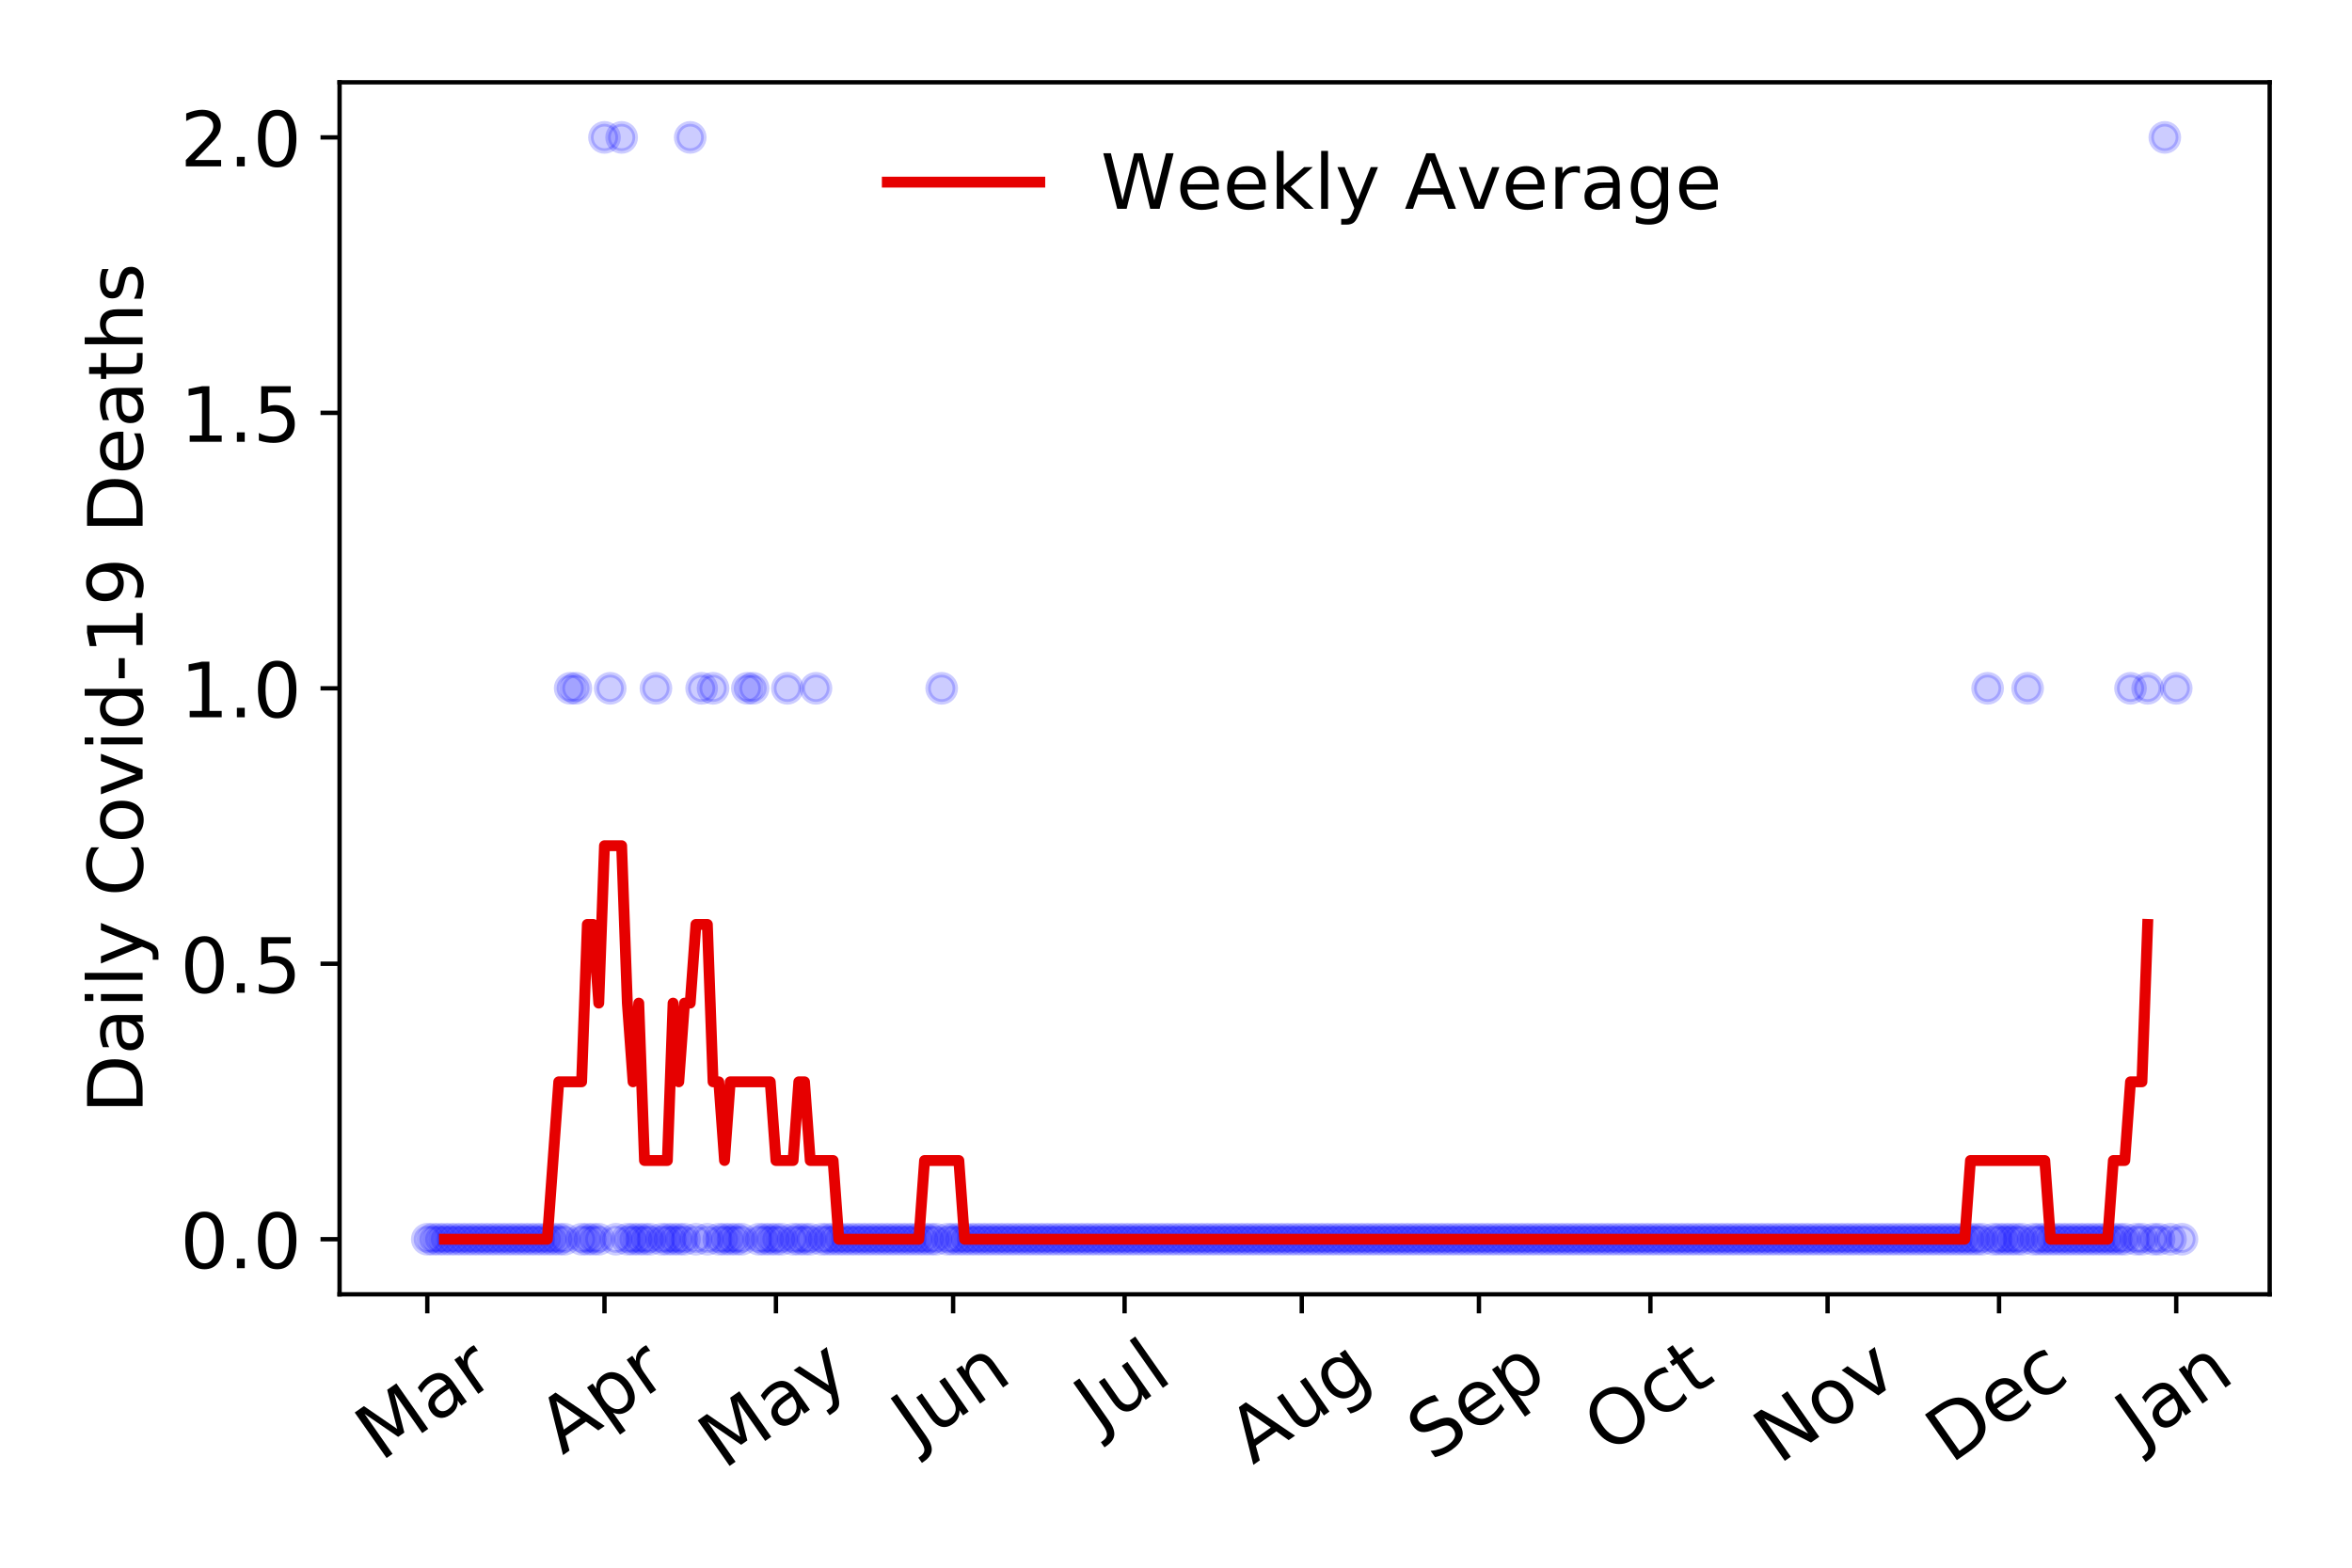 <?xml version="1.0" encoding="utf-8" standalone="no"?>
<!DOCTYPE svg PUBLIC "-//W3C//DTD SVG 1.1//EN"
  "http://www.w3.org/Graphics/SVG/1.1/DTD/svg11.dtd">
<!-- Created with matplotlib (https://matplotlib.org/) -->
<svg height="288pt" version="1.1" viewBox="0 0 432 288" width="432pt" xmlns="http://www.w3.org/2000/svg" xmlns:xlink="http://www.w3.org/1999/xlink">
 <defs>
  <style type="text/css">
*{stroke-linecap:butt;stroke-linejoin:round;}
  </style>
 </defs>
 <g id="figure_1">
  <g id="patch_1">
   <path d="M 0 288 
L 432 288 
L 432 0 
L 0 0 
z
" style="fill:#ffffff;"/>
  </g>
  <g id="axes_1">
   <g id="patch_2">
    <path d="M 62.37 237.778 
L 416.88 237.778 
L 416.88 15.12 
L 62.37 15.12 
z
" style="fill:#ffffff;"/>
   </g>
   <g id="matplotlib.axis_1">
    <g id="xtick_1">
     <g id="line2d_1">
      <defs>
       <path d="M 0 0 
L 0 3.5 
" id="m5a2ab4baad" style="stroke:#000000;stroke-width:0.8;"/>
      </defs>
      <g>
       <use style="stroke:#000000;stroke-width:0.8;" x="78.484" xlink:href="#m5a2ab4baad" y="237.778"/>
      </g>
     </g>
     <g id="text_1">
      <!-- Mar -->
      <defs>
       <path d="M 9.812 72.906 
L 24.516 72.906 
L 43.109 23.297 
L 61.812 72.906 
L 76.516 72.906 
L 76.516 0 
L 66.891 0 
L 66.891 64.016 
L 48.094 14.016 
L 38.188 14.016 
L 19.391 64.016 
L 19.391 0 
L 9.812 0 
z
" id="DejaVuSans-77"/>
       <path d="M 34.281 27.484 
Q 23.391 27.484 19.188 25 
Q 14.984 22.516 14.984 16.5 
Q 14.984 11.719 18.141 8.906 
Q 21.297 6.109 26.703 6.109 
Q 34.188 6.109 38.703 11.406 
Q 43.219 16.703 43.219 25.484 
L 43.219 27.484 
z
M 52.203 31.203 
L 52.203 0 
L 43.219 0 
L 43.219 8.297 
Q 40.141 3.328 35.547 0.953 
Q 30.953 -1.422 24.312 -1.422 
Q 15.922 -1.422 10.953 3.297 
Q 6 8.016 6 15.922 
Q 6 25.141 12.172 29.828 
Q 18.359 34.516 30.609 34.516 
L 43.219 34.516 
L 43.219 35.406 
Q 43.219 41.609 39.141 45 
Q 35.062 48.391 27.688 48.391 
Q 23 48.391 18.547 47.266 
Q 14.109 46.141 10.016 43.891 
L 10.016 52.203 
Q 14.938 54.109 19.578 55.047 
Q 24.219 56 28.609 56 
Q 40.484 56 46.344 49.844 
Q 52.203 43.703 52.203 31.203 
z
" id="DejaVuSans-97"/>
       <path d="M 41.109 46.297 
Q 39.594 47.172 37.812 47.578 
Q 36.031 48 33.891 48 
Q 26.266 48 22.188 43.047 
Q 18.109 38.094 18.109 28.812 
L 18.109 0 
L 9.078 0 
L 9.078 54.688 
L 18.109 54.688 
L 18.109 46.188 
Q 20.953 51.172 25.484 53.578 
Q 30.031 56 36.531 56 
Q 37.453 56 38.578 55.875 
Q 39.703 55.766 41.062 55.516 
z
" id="DejaVuSans-114"/>
      </defs>
      <g transform="translate(69.881 268.643)rotate(-35)scale(0.14 -0.14)">
       <use xlink:href="#DejaVuSans-77"/>
       <use x="86.279" xlink:href="#DejaVuSans-97"/>
       <use x="147.559" xlink:href="#DejaVuSans-114"/>
      </g>
     </g>
    </g>
    <g id="xtick_2">
     <g id="line2d_2">
      <g>
       <use style="stroke:#000000;stroke-width:0.8;" x="111.027" xlink:href="#m5a2ab4baad" y="237.778"/>
      </g>
     </g>
     <g id="text_2">
      <!-- Apr -->
      <defs>
       <path d="M 34.188 63.188 
L 20.797 26.906 
L 47.609 26.906 
z
M 28.609 72.906 
L 39.797 72.906 
L 67.578 0 
L 57.328 0 
L 50.688 18.703 
L 17.828 18.703 
L 11.188 0 
L 0.781 0 
z
" id="DejaVuSans-65"/>
       <path d="M 18.109 8.203 
L 18.109 -20.797 
L 9.078 -20.797 
L 9.078 54.688 
L 18.109 54.688 
L 18.109 46.391 
Q 20.953 51.266 25.266 53.625 
Q 29.594 56 35.594 56 
Q 45.562 56 51.781 48.094 
Q 58.016 40.188 58.016 27.297 
Q 58.016 14.406 51.781 6.484 
Q 45.562 -1.422 35.594 -1.422 
Q 29.594 -1.422 25.266 0.953 
Q 20.953 3.328 18.109 8.203 
z
M 48.688 27.297 
Q 48.688 37.203 44.609 42.844 
Q 40.531 48.484 33.406 48.484 
Q 26.266 48.484 22.188 42.844 
Q 18.109 37.203 18.109 27.297 
Q 18.109 17.391 22.188 11.75 
Q 26.266 6.109 33.406 6.109 
Q 40.531 6.109 44.609 11.75 
Q 48.688 17.391 48.688 27.297 
z
" id="DejaVuSans-112"/>
      </defs>
      <g transform="translate(103.323 267.384)rotate(-35)scale(0.14 -0.14)">
       <use xlink:href="#DejaVuSans-65"/>
       <use x="68.408" xlink:href="#DejaVuSans-112"/>
       <use x="131.885" xlink:href="#DejaVuSans-114"/>
      </g>
     </g>
    </g>
    <g id="xtick_3">
     <g id="line2d_3">
      <g>
       <use style="stroke:#000000;stroke-width:0.8;" x="142.521" xlink:href="#m5a2ab4baad" y="237.778"/>
      </g>
     </g>
     <g id="text_3">
      <!-- May -->
      <defs>
       <path d="M 32.172 -5.078 
Q 28.375 -14.844 24.75 -17.812 
Q 21.141 -20.797 15.094 -20.797 
L 7.906 -20.797 
L 7.906 -13.281 
L 13.188 -13.281 
Q 16.891 -13.281 18.938 -11.516 
Q 21 -9.766 23.484 -3.219 
L 25.094 0.875 
L 2.984 54.688 
L 12.5 54.688 
L 29.594 11.922 
L 46.688 54.688 
L 56.203 54.688 
z
" id="DejaVuSans-121"/>
      </defs>
      <g transform="translate(132.881 270.094)rotate(-35)scale(0.14 -0.14)">
       <use xlink:href="#DejaVuSans-77"/>
       <use x="86.279" xlink:href="#DejaVuSans-97"/>
       <use x="147.559" xlink:href="#DejaVuSans-121"/>
      </g>
     </g>
    </g>
    <g id="xtick_4">
     <g id="line2d_4">
      <g>
       <use style="stroke:#000000;stroke-width:0.8;" x="175.064" xlink:href="#m5a2ab4baad" y="237.778"/>
      </g>
     </g>
     <g id="text_4">
      <!-- Jun -->
      <defs>
       <path d="M 9.812 72.906 
L 19.672 72.906 
L 19.672 5.078 
Q 19.672 -8.109 14.672 -14.062 
Q 9.672 -20.016 -1.422 -20.016 
L -5.172 -20.016 
L -5.172 -11.719 
L -2.094 -11.719 
Q 4.438 -11.719 7.125 -8.047 
Q 9.812 -4.391 9.812 5.078 
z
" id="DejaVuSans-74"/>
       <path d="M 8.5 21.578 
L 8.5 54.688 
L 17.484 54.688 
L 17.484 21.922 
Q 17.484 14.156 20.5 10.266 
Q 23.531 6.391 29.594 6.391 
Q 36.859 6.391 41.078 11.031 
Q 45.312 15.672 45.312 23.688 
L 45.312 54.688 
L 54.297 54.688 
L 54.297 0 
L 45.312 0 
L 45.312 8.406 
Q 42.047 3.422 37.719 1 
Q 33.406 -1.422 27.688 -1.422 
Q 18.266 -1.422 13.375 4.438 
Q 8.5 10.297 8.5 21.578 
z
M 31.109 56 
z
" id="DejaVuSans-117"/>
       <path d="M 54.891 33.016 
L 54.891 0 
L 45.906 0 
L 45.906 32.719 
Q 45.906 40.484 42.875 44.328 
Q 39.844 48.188 33.797 48.188 
Q 26.516 48.188 22.312 43.547 
Q 18.109 38.922 18.109 30.906 
L 18.109 0 
L 9.078 0 
L 9.078 54.688 
L 18.109 54.688 
L 18.109 46.188 
Q 21.344 51.125 25.703 53.562 
Q 30.078 56 35.797 56 
Q 45.219 56 50.047 50.172 
Q 54.891 44.344 54.891 33.016 
z
" id="DejaVuSans-110"/>
      </defs>
      <g transform="translate(168.32 266.039)rotate(-35)scale(0.14 -0.14)">
       <use xlink:href="#DejaVuSans-74"/>
       <use x="29.492" xlink:href="#DejaVuSans-117"/>
       <use x="92.871" xlink:href="#DejaVuSans-110"/>
      </g>
     </g>
    </g>
    <g id="xtick_5">
     <g id="line2d_5">
      <g>
       <use style="stroke:#000000;stroke-width:0.8;" x="206.557" xlink:href="#m5a2ab4baad" y="237.778"/>
      </g>
     </g>
     <g id="text_5">
      <!-- Jul -->
      <defs>
       <path d="M 9.422 75.984 
L 18.406 75.984 
L 18.406 0 
L 9.422 0 
z
" id="DejaVuSans-108"/>
      </defs>
      <g transform="translate(201.854 263.181)rotate(-35)scale(0.14 -0.14)">
       <use xlink:href="#DejaVuSans-74"/>
       <use x="29.492" xlink:href="#DejaVuSans-117"/>
       <use x="92.871" xlink:href="#DejaVuSans-108"/>
      </g>
     </g>
    </g>
    <g id="xtick_6">
     <g id="line2d_6">
      <g>
       <use style="stroke:#000000;stroke-width:0.8;" x="239.1" xlink:href="#m5a2ab4baad" y="237.778"/>
      </g>
     </g>
     <g id="text_6">
      <!-- Aug -->
      <defs>
       <path d="M 45.406 27.984 
Q 45.406 37.75 41.375 43.109 
Q 37.359 48.484 30.078 48.484 
Q 22.859 48.484 18.828 43.109 
Q 14.797 37.75 14.797 27.984 
Q 14.797 18.266 18.828 12.891 
Q 22.859 7.516 30.078 7.516 
Q 37.359 7.516 41.375 12.891 
Q 45.406 18.266 45.406 27.984 
z
M 54.391 6.781 
Q 54.391 -7.172 48.188 -13.984 
Q 42 -20.797 29.203 -20.797 
Q 24.469 -20.797 20.266 -20.094 
Q 16.062 -19.391 12.109 -17.922 
L 12.109 -9.188 
Q 16.062 -11.328 19.922 -12.344 
Q 23.781 -13.375 27.781 -13.375 
Q 36.625 -13.375 41.016 -8.766 
Q 45.406 -4.156 45.406 5.172 
L 45.406 9.625 
Q 42.625 4.781 38.281 2.391 
Q 33.938 0 27.875 0 
Q 17.828 0 11.672 7.656 
Q 5.516 15.328 5.516 27.984 
Q 5.516 40.672 11.672 48.328 
Q 17.828 56 27.875 56 
Q 33.938 56 38.281 53.609 
Q 42.625 51.219 45.406 46.391 
L 45.406 54.688 
L 54.391 54.688 
z
" id="DejaVuSans-103"/>
      </defs>
      <g transform="translate(230.119 269.172)rotate(-35)scale(0.14 -0.14)">
       <use xlink:href="#DejaVuSans-65"/>
       <use x="68.408" xlink:href="#DejaVuSans-117"/>
       <use x="131.787" xlink:href="#DejaVuSans-103"/>
      </g>
     </g>
    </g>
    <g id="xtick_7">
     <g id="line2d_7">
      <g>
       <use style="stroke:#000000;stroke-width:0.8;" x="271.643" xlink:href="#m5a2ab4baad" y="237.778"/>
      </g>
     </g>
     <g id="text_7">
      <!-- Sep -->
      <defs>
       <path d="M 53.516 70.516 
L 53.516 60.891 
Q 47.906 63.578 42.922 64.891 
Q 37.938 66.219 33.297 66.219 
Q 25.25 66.219 20.875 63.094 
Q 16.5 59.969 16.5 54.203 
Q 16.5 49.359 19.406 46.891 
Q 22.312 44.438 30.422 42.922 
L 36.375 41.703 
Q 47.406 39.594 52.656 34.297 
Q 57.906 29 57.906 20.125 
Q 57.906 9.516 50.797 4.047 
Q 43.703 -1.422 29.984 -1.422 
Q 24.812 -1.422 18.969 -0.25 
Q 13.141 0.922 6.891 3.219 
L 6.891 13.375 
Q 12.891 10.016 18.656 8.297 
Q 24.422 6.594 29.984 6.594 
Q 38.422 6.594 43.016 9.906 
Q 47.609 13.234 47.609 19.391 
Q 47.609 24.75 44.312 27.781 
Q 41.016 30.812 33.5 32.328 
L 27.484 33.5 
Q 16.453 35.688 11.516 40.375 
Q 6.594 45.062 6.594 53.422 
Q 6.594 63.094 13.406 68.656 
Q 20.219 74.219 32.172 74.219 
Q 37.312 74.219 42.625 73.281 
Q 47.953 72.359 53.516 70.516 
z
" id="DejaVuSans-83"/>
       <path d="M 56.203 29.594 
L 56.203 25.203 
L 14.891 25.203 
Q 15.484 15.922 20.484 11.062 
Q 25.484 6.203 34.422 6.203 
Q 39.594 6.203 44.453 7.469 
Q 49.312 8.734 54.109 11.281 
L 54.109 2.781 
Q 49.266 0.734 44.188 -0.344 
Q 39.109 -1.422 33.891 -1.422 
Q 20.797 -1.422 13.156 6.188 
Q 5.516 13.812 5.516 26.812 
Q 5.516 40.234 12.766 48.109 
Q 20.016 56 32.328 56 
Q 43.359 56 49.781 48.891 
Q 56.203 41.797 56.203 29.594 
z
M 47.219 32.234 
Q 47.125 39.594 43.094 43.984 
Q 39.062 48.391 32.422 48.391 
Q 24.906 48.391 20.391 44.141 
Q 15.875 39.891 15.188 32.172 
z
" id="DejaVuSans-101"/>
      </defs>
      <g transform="translate(263.05 268.629)rotate(-35)scale(0.14 -0.14)">
       <use xlink:href="#DejaVuSans-83"/>
       <use x="63.477" xlink:href="#DejaVuSans-101"/>
       <use x="125" xlink:href="#DejaVuSans-112"/>
      </g>
     </g>
    </g>
    <g id="xtick_8">
     <g id="line2d_8">
      <g>
       <use style="stroke:#000000;stroke-width:0.8;" x="303.137" xlink:href="#m5a2ab4baad" y="237.778"/>
      </g>
     </g>
     <g id="text_8">
      <!-- Oct -->
      <defs>
       <path d="M 39.406 66.219 
Q 28.656 66.219 22.328 58.203 
Q 16.016 50.203 16.016 36.375 
Q 16.016 22.609 22.328 14.594 
Q 28.656 6.594 39.406 6.594 
Q 50.141 6.594 56.422 14.594 
Q 62.703 22.609 62.703 36.375 
Q 62.703 50.203 56.422 58.203 
Q 50.141 66.219 39.406 66.219 
z
M 39.406 74.219 
Q 54.734 74.219 63.906 63.938 
Q 73.094 53.656 73.094 36.375 
Q 73.094 19.141 63.906 8.859 
Q 54.734 -1.422 39.406 -1.422 
Q 24.031 -1.422 14.812 8.828 
Q 5.609 19.094 5.609 36.375 
Q 5.609 53.656 14.812 63.938 
Q 24.031 74.219 39.406 74.219 
z
" id="DejaVuSans-79"/>
       <path d="M 48.781 52.594 
L 48.781 44.188 
Q 44.969 46.297 41.141 47.344 
Q 37.312 48.391 33.406 48.391 
Q 24.656 48.391 19.812 42.844 
Q 14.984 37.312 14.984 27.297 
Q 14.984 17.281 19.812 11.734 
Q 24.656 6.203 33.406 6.203 
Q 37.312 6.203 41.141 7.25 
Q 44.969 8.297 48.781 10.406 
L 48.781 2.094 
Q 45.016 0.344 40.984 -0.531 
Q 36.969 -1.422 32.422 -1.422 
Q 20.062 -1.422 12.781 6.344 
Q 5.516 14.109 5.516 27.297 
Q 5.516 40.672 12.859 48.328 
Q 20.219 56 33.016 56 
Q 37.156 56 41.109 55.141 
Q 45.062 54.297 48.781 52.594 
z
" id="DejaVuSans-99"/>
       <path d="M 18.312 70.219 
L 18.312 54.688 
L 36.812 54.688 
L 36.812 47.703 
L 18.312 47.703 
L 18.312 18.016 
Q 18.312 11.328 20.141 9.422 
Q 21.969 7.516 27.594 7.516 
L 36.812 7.516 
L 36.812 0 
L 27.594 0 
Q 17.188 0 13.234 3.875 
Q 9.281 7.766 9.281 18.016 
L 9.281 47.703 
L 2.688 47.703 
L 2.688 54.688 
L 9.281 54.688 
L 9.281 70.219 
z
" id="DejaVuSans-116"/>
      </defs>
      <g transform="translate(295.438 267.377)rotate(-35)scale(0.14 -0.14)">
       <use xlink:href="#DejaVuSans-79"/>
       <use x="78.711" xlink:href="#DejaVuSans-99"/>
       <use x="133.691" xlink:href="#DejaVuSans-116"/>
      </g>
     </g>
    </g>
    <g id="xtick_9">
     <g id="line2d_9">
      <g>
       <use style="stroke:#000000;stroke-width:0.8;" x="335.68" xlink:href="#m5a2ab4baad" y="237.778"/>
      </g>
     </g>
     <g id="text_9">
      <!-- Nov -->
      <defs>
       <path d="M 9.812 72.906 
L 23.094 72.906 
L 55.422 11.922 
L 55.422 72.906 
L 64.984 72.906 
L 64.984 0 
L 51.703 0 
L 19.391 60.984 
L 19.391 0 
L 9.812 0 
z
" id="DejaVuSans-78"/>
       <path d="M 30.609 48.391 
Q 23.391 48.391 19.188 42.75 
Q 14.984 37.109 14.984 27.297 
Q 14.984 17.484 19.156 11.844 
Q 23.344 6.203 30.609 6.203 
Q 37.797 6.203 41.984 11.859 
Q 46.188 17.531 46.188 27.297 
Q 46.188 37.016 41.984 42.703 
Q 37.797 48.391 30.609 48.391 
z
M 30.609 56 
Q 42.328 56 49.016 48.375 
Q 55.719 40.766 55.719 27.297 
Q 55.719 13.875 49.016 6.219 
Q 42.328 -1.422 30.609 -1.422 
Q 18.844 -1.422 12.172 6.219 
Q 5.516 13.875 5.516 27.297 
Q 5.516 40.766 12.172 48.375 
Q 18.844 56 30.609 56 
z
" id="DejaVuSans-111"/>
       <path d="M 2.984 54.688 
L 12.5 54.688 
L 29.594 8.797 
L 46.688 54.688 
L 56.203 54.688 
L 35.688 0 
L 23.484 0 
z
" id="DejaVuSans-118"/>
      </defs>
      <g transform="translate(326.703 269.166)rotate(-35)scale(0.14 -0.14)">
       <use xlink:href="#DejaVuSans-78"/>
       <use x="74.805" xlink:href="#DejaVuSans-111"/>
       <use x="135.986" xlink:href="#DejaVuSans-118"/>
      </g>
     </g>
    </g>
    <g id="xtick_10">
     <g id="line2d_10">
      <g>
       <use style="stroke:#000000;stroke-width:0.8;" x="367.173" xlink:href="#m5a2ab4baad" y="237.778"/>
      </g>
     </g>
     <g id="text_10">
      <!-- Dec -->
      <defs>
       <path d="M 19.672 64.797 
L 19.672 8.109 
L 31.594 8.109 
Q 46.688 8.109 53.688 14.938 
Q 60.688 21.781 60.688 36.531 
Q 60.688 51.172 53.688 57.984 
Q 46.688 64.797 31.594 64.797 
z
M 9.812 72.906 
L 30.078 72.906 
Q 51.266 72.906 61.172 64.094 
Q 71.094 55.281 71.094 36.531 
Q 71.094 17.672 61.125 8.828 
Q 51.172 0 30.078 0 
L 9.812 0 
z
" id="DejaVuSans-68"/>
      </defs>
      <g transform="translate(358.293 269.032)rotate(-35)scale(0.14 -0.14)">
       <use xlink:href="#DejaVuSans-68"/>
       <use x="77.002" xlink:href="#DejaVuSans-101"/>
       <use x="138.525" xlink:href="#DejaVuSans-99"/>
      </g>
     </g>
    </g>
    <g id="xtick_11">
     <g id="line2d_11">
      <g>
       <use style="stroke:#000000;stroke-width:0.8;" x="399.716" xlink:href="#m5a2ab4baad" y="237.778"/>
      </g>
     </g>
     <g id="text_11">
      <!-- Jan -->
      <g transform="translate(393.093 265.871)rotate(-35)scale(0.14 -0.14)">
       <use xlink:href="#DejaVuSans-74"/>
       <use x="29.492" xlink:href="#DejaVuSans-97"/>
       <use x="90.771" xlink:href="#DejaVuSans-110"/>
      </g>
     </g>
    </g>
   </g>
   <g id="matplotlib.axis_2">
    <g id="ytick_1">
     <g id="line2d_12">
      <defs>
       <path d="M 0 0 
L -3.5 0 
" id="m823fdc7528" style="stroke:#000000;stroke-width:0.8;"/>
      </defs>
      <g>
       <use style="stroke:#000000;stroke-width:0.8;" x="62.37" xlink:href="#m823fdc7528" y="227.657"/>
      </g>
     </g>
     <g id="text_12">
      <!-- 0.0 -->
      <defs>
       <path d="M 31.781 66.406 
Q 24.172 66.406 20.328 58.906 
Q 16.5 51.422 16.5 36.375 
Q 16.5 21.391 20.328 13.891 
Q 24.172 6.391 31.781 6.391 
Q 39.453 6.391 43.281 13.891 
Q 47.125 21.391 47.125 36.375 
Q 47.125 51.422 43.281 58.906 
Q 39.453 66.406 31.781 66.406 
z
M 31.781 74.219 
Q 44.047 74.219 50.516 64.516 
Q 56.984 54.828 56.984 36.375 
Q 56.984 17.969 50.516 8.266 
Q 44.047 -1.422 31.781 -1.422 
Q 19.531 -1.422 13.062 8.266 
Q 6.594 17.969 6.594 36.375 
Q 6.594 54.828 13.062 64.516 
Q 19.531 74.219 31.781 74.219 
z
" id="DejaVuSans-48"/>
       <path d="M 10.688 12.406 
L 21 12.406 
L 21 0 
L 10.688 0 
z
" id="DejaVuSans-46"/>
      </defs>
      <g transform="translate(33.106 232.976)scale(0.14 -0.14)">
       <use xlink:href="#DejaVuSans-48"/>
       <use x="63.623" xlink:href="#DejaVuSans-46"/>
       <use x="95.41" xlink:href="#DejaVuSans-48"/>
      </g>
     </g>
    </g>
    <g id="ytick_2">
     <g id="line2d_13">
      <g>
       <use style="stroke:#000000;stroke-width:0.8;" x="62.37" xlink:href="#m823fdc7528" y="177.053"/>
      </g>
     </g>
     <g id="text_13">
      <!-- 0.5 -->
      <defs>
       <path d="M 10.797 72.906 
L 49.516 72.906 
L 49.516 64.594 
L 19.828 64.594 
L 19.828 46.734 
Q 21.969 47.469 24.109 47.828 
Q 26.266 48.188 28.422 48.188 
Q 40.625 48.188 47.75 41.5 
Q 54.891 34.812 54.891 23.391 
Q 54.891 11.625 47.562 5.094 
Q 40.234 -1.422 26.906 -1.422 
Q 22.312 -1.422 17.547 -0.641 
Q 12.797 0.141 7.719 1.703 
L 7.719 11.625 
Q 12.109 9.234 16.797 8.062 
Q 21.484 6.891 26.703 6.891 
Q 35.156 6.891 40.078 11.328 
Q 45.016 15.766 45.016 23.391 
Q 45.016 31 40.078 35.438 
Q 35.156 39.891 26.703 39.891 
Q 22.75 39.891 18.812 39.016 
Q 14.891 38.141 10.797 36.281 
z
" id="DejaVuSans-53"/>
      </defs>
      <g transform="translate(33.106 182.372)scale(0.14 -0.14)">
       <use xlink:href="#DejaVuSans-48"/>
       <use x="63.623" xlink:href="#DejaVuSans-46"/>
       <use x="95.41" xlink:href="#DejaVuSans-53"/>
      </g>
     </g>
    </g>
    <g id="ytick_3">
     <g id="line2d_14">
      <g>
       <use style="stroke:#000000;stroke-width:0.8;" x="62.37" xlink:href="#m823fdc7528" y="126.449"/>
      </g>
     </g>
     <g id="text_14">
      <!-- 1.0 -->
      <defs>
       <path d="M 12.406 8.297 
L 28.516 8.297 
L 28.516 63.922 
L 10.984 60.406 
L 10.984 69.391 
L 28.422 72.906 
L 38.281 72.906 
L 38.281 8.297 
L 54.391 8.297 
L 54.391 0 
L 12.406 0 
z
" id="DejaVuSans-49"/>
      </defs>
      <g transform="translate(33.106 131.768)scale(0.14 -0.14)">
       <use xlink:href="#DejaVuSans-49"/>
       <use x="63.623" xlink:href="#DejaVuSans-46"/>
       <use x="95.41" xlink:href="#DejaVuSans-48"/>
      </g>
     </g>
    </g>
    <g id="ytick_4">
     <g id="line2d_15">
      <g>
       <use style="stroke:#000000;stroke-width:0.8;" x="62.37" xlink:href="#m823fdc7528" y="75.845"/>
      </g>
     </g>
     <g id="text_15">
      <!-- 1.5 -->
      <g transform="translate(33.106 81.164)scale(0.14 -0.14)">
       <use xlink:href="#DejaVuSans-49"/>
       <use x="63.623" xlink:href="#DejaVuSans-46"/>
       <use x="95.41" xlink:href="#DejaVuSans-53"/>
      </g>
     </g>
    </g>
    <g id="ytick_5">
     <g id="line2d_16">
      <g>
       <use style="stroke:#000000;stroke-width:0.8;" x="62.37" xlink:href="#m823fdc7528" y="25.241"/>
      </g>
     </g>
     <g id="text_16">
      <!-- 2.0 -->
      <defs>
       <path d="M 19.188 8.297 
L 53.609 8.297 
L 53.609 0 
L 7.328 0 
L 7.328 8.297 
Q 12.938 14.109 22.625 23.891 
Q 32.328 33.688 34.812 36.531 
Q 39.547 41.844 41.422 45.531 
Q 43.312 49.219 43.312 52.781 
Q 43.312 58.594 39.234 62.25 
Q 35.156 65.922 28.609 65.922 
Q 23.969 65.922 18.812 64.312 
Q 13.672 62.703 7.812 59.422 
L 7.812 69.391 
Q 13.766 71.781 18.938 73 
Q 24.125 74.219 28.422 74.219 
Q 39.75 74.219 46.484 68.547 
Q 53.219 62.891 53.219 53.422 
Q 53.219 48.922 51.531 44.891 
Q 49.859 40.875 45.406 35.406 
Q 44.188 33.984 37.641 27.219 
Q 31.109 20.453 19.188 8.297 
z
" id="DejaVuSans-50"/>
      </defs>
      <g transform="translate(33.106 30.56)scale(0.14 -0.14)">
       <use xlink:href="#DejaVuSans-50"/>
       <use x="63.623" xlink:href="#DejaVuSans-46"/>
       <use x="95.41" xlink:href="#DejaVuSans-48"/>
      </g>
     </g>
    </g>
    <g id="text_17">
     <!-- Daily Covid-19 Deaths -->
     <defs>
      <path d="M 9.422 54.688 
L 18.406 54.688 
L 18.406 0 
L 9.422 0 
z
M 9.422 75.984 
L 18.406 75.984 
L 18.406 64.594 
L 9.422 64.594 
z
" id="DejaVuSans-105"/>
      <path id="DejaVuSans-32"/>
      <path d="M 64.406 67.281 
L 64.406 56.891 
Q 59.422 61.531 53.781 63.812 
Q 48.141 66.109 41.797 66.109 
Q 29.297 66.109 22.656 58.469 
Q 16.016 50.828 16.016 36.375 
Q 16.016 21.969 22.656 14.328 
Q 29.297 6.688 41.797 6.688 
Q 48.141 6.688 53.781 8.984 
Q 59.422 11.281 64.406 15.922 
L 64.406 5.609 
Q 59.234 2.094 53.438 0.328 
Q 47.656 -1.422 41.219 -1.422 
Q 24.656 -1.422 15.125 8.703 
Q 5.609 18.844 5.609 36.375 
Q 5.609 53.953 15.125 64.078 
Q 24.656 74.219 41.219 74.219 
Q 47.75 74.219 53.531 72.484 
Q 59.328 70.75 64.406 67.281 
z
" id="DejaVuSans-67"/>
      <path d="M 45.406 46.391 
L 45.406 75.984 
L 54.391 75.984 
L 54.391 0 
L 45.406 0 
L 45.406 8.203 
Q 42.578 3.328 38.25 0.953 
Q 33.938 -1.422 27.875 -1.422 
Q 17.969 -1.422 11.734 6.484 
Q 5.516 14.406 5.516 27.297 
Q 5.516 40.188 11.734 48.094 
Q 17.969 56 27.875 56 
Q 33.938 56 38.25 53.625 
Q 42.578 51.266 45.406 46.391 
z
M 14.797 27.297 
Q 14.797 17.391 18.875 11.75 
Q 22.953 6.109 30.078 6.109 
Q 37.203 6.109 41.297 11.75 
Q 45.406 17.391 45.406 27.297 
Q 45.406 37.203 41.297 42.844 
Q 37.203 48.484 30.078 48.484 
Q 22.953 48.484 18.875 42.844 
Q 14.797 37.203 14.797 27.297 
z
" id="DejaVuSans-100"/>
      <path d="M 4.891 31.391 
L 31.203 31.391 
L 31.203 23.391 
L 4.891 23.391 
z
" id="DejaVuSans-45"/>
      <path d="M 10.984 1.516 
L 10.984 10.5 
Q 14.703 8.734 18.5 7.812 
Q 22.312 6.891 25.984 6.891 
Q 35.75 6.891 40.891 13.453 
Q 46.047 20.016 46.781 33.406 
Q 43.953 29.203 39.594 26.953 
Q 35.25 24.703 29.984 24.703 
Q 19.047 24.703 12.672 31.312 
Q 6.297 37.938 6.297 49.422 
Q 6.297 60.641 12.938 67.422 
Q 19.578 74.219 30.609 74.219 
Q 43.266 74.219 49.922 64.516 
Q 56.594 54.828 56.594 36.375 
Q 56.594 19.141 48.406 8.859 
Q 40.234 -1.422 26.422 -1.422 
Q 22.703 -1.422 18.891 -0.688 
Q 15.094 0.047 10.984 1.516 
z
M 30.609 32.422 
Q 37.25 32.422 41.125 36.953 
Q 45.016 41.5 45.016 49.422 
Q 45.016 57.281 41.125 61.844 
Q 37.25 66.406 30.609 66.406 
Q 23.969 66.406 20.094 61.844 
Q 16.219 57.281 16.219 49.422 
Q 16.219 41.5 20.094 36.953 
Q 23.969 32.422 30.609 32.422 
z
" id="DejaVuSans-57"/>
      <path d="M 54.891 33.016 
L 54.891 0 
L 45.906 0 
L 45.906 32.719 
Q 45.906 40.484 42.875 44.328 
Q 39.844 48.188 33.797 48.188 
Q 26.516 48.188 22.312 43.547 
Q 18.109 38.922 18.109 30.906 
L 18.109 0 
L 9.078 0 
L 9.078 75.984 
L 18.109 75.984 
L 18.109 46.188 
Q 21.344 51.125 25.703 53.562 
Q 30.078 56 35.797 56 
Q 45.219 56 50.047 50.172 
Q 54.891 44.344 54.891 33.016 
z
" id="DejaVuSans-104"/>
      <path d="M 44.281 53.078 
L 44.281 44.578 
Q 40.484 46.531 36.375 47.5 
Q 32.281 48.484 27.875 48.484 
Q 21.188 48.484 17.844 46.438 
Q 14.5 44.391 14.5 40.281 
Q 14.5 37.156 16.891 35.375 
Q 19.281 33.594 26.516 31.984 
L 29.594 31.297 
Q 39.156 29.25 43.188 25.516 
Q 47.219 21.781 47.219 15.094 
Q 47.219 7.469 41.188 3.016 
Q 35.156 -1.422 24.609 -1.422 
Q 20.219 -1.422 15.453 -0.562 
Q 10.688 0.297 5.422 2 
L 5.422 11.281 
Q 10.406 8.688 15.234 7.391 
Q 20.062 6.109 24.812 6.109 
Q 31.156 6.109 34.562 8.281 
Q 37.984 10.453 37.984 14.406 
Q 37.984 18.062 35.516 20.016 
Q 33.062 21.969 24.703 23.781 
L 21.578 24.516 
Q 13.234 26.266 9.516 29.906 
Q 5.812 33.547 5.812 39.891 
Q 5.812 47.609 11.281 51.797 
Q 16.75 56 26.812 56 
Q 31.781 56 36.172 55.266 
Q 40.578 54.547 44.281 53.078 
z
" id="DejaVuSans-115"/>
     </defs>
     <g transform="translate(26.194 204.56)rotate(-90)scale(0.14 -0.14)">
      <use xlink:href="#DejaVuSans-68"/>
      <use x="77.002" xlink:href="#DejaVuSans-97"/>
      <use x="138.281" xlink:href="#DejaVuSans-105"/>
      <use x="166.064" xlink:href="#DejaVuSans-108"/>
      <use x="193.848" xlink:href="#DejaVuSans-121"/>
      <use x="253.027" xlink:href="#DejaVuSans-32"/>
      <use x="284.814" xlink:href="#DejaVuSans-67"/>
      <use x="354.639" xlink:href="#DejaVuSans-111"/>
      <use x="415.82" xlink:href="#DejaVuSans-118"/>
      <use x="475" xlink:href="#DejaVuSans-105"/>
      <use x="502.783" xlink:href="#DejaVuSans-100"/>
      <use x="566.26" xlink:href="#DejaVuSans-45"/>
      <use x="602.344" xlink:href="#DejaVuSans-49"/>
      <use x="665.967" xlink:href="#DejaVuSans-57"/>
      <use x="729.59" xlink:href="#DejaVuSans-32"/>
      <use x="761.377" xlink:href="#DejaVuSans-68"/>
      <use x="838.379" xlink:href="#DejaVuSans-101"/>
      <use x="899.902" xlink:href="#DejaVuSans-97"/>
      <use x="961.182" xlink:href="#DejaVuSans-116"/>
      <use x="1000.391" xlink:href="#DejaVuSans-104"/>
      <use x="1063.77" xlink:href="#DejaVuSans-115"/>
     </g>
    </g>
   </g>
   <g id="line2d_17">
    <defs>
     <path d="M 0 2.5 
C 0.663 2.5 1.299 2.237 1.768 1.768 
C 2.237 1.299 2.5 0.663 2.5 0 
C 2.5 -0.663 2.237 -1.299 1.768 -1.768 
C 1.299 -2.237 0.663 -2.5 0 -2.5 
C -0.663 -2.5 -1.299 -2.237 -1.768 -1.768 
C -2.237 -1.299 -2.5 -0.663 -2.5 0 
C -2.5 0.663 -2.237 1.299 -1.768 1.768 
C -1.299 2.237 -0.663 2.5 0 2.5 
z
" id="m0eff65ad6f" style="stroke:#0000ff;stroke-opacity:0.2;"/>
    </defs>
    <g clip-path="url(#pb7853071cc)">
     <use style="fill:#0000ff;fill-opacity:0.2;stroke:#0000ff;stroke-opacity:0.2;" x="78.484" xlink:href="#m0eff65ad6f" y="227.657"/>
     <use style="fill:#0000ff;fill-opacity:0.2;stroke:#0000ff;stroke-opacity:0.2;" x="79.534" xlink:href="#m0eff65ad6f" y="227.657"/>
     <use style="fill:#0000ff;fill-opacity:0.2;stroke:#0000ff;stroke-opacity:0.2;" x="80.584" xlink:href="#m0eff65ad6f" y="227.657"/>
     <use style="fill:#0000ff;fill-opacity:0.2;stroke:#0000ff;stroke-opacity:0.2;" x="81.633" xlink:href="#m0eff65ad6f" y="227.657"/>
     <use style="fill:#0000ff;fill-opacity:0.2;stroke:#0000ff;stroke-opacity:0.2;" x="82.683" xlink:href="#m0eff65ad6f" y="227.657"/>
     <use style="fill:#0000ff;fill-opacity:0.2;stroke:#0000ff;stroke-opacity:0.2;" x="83.733" xlink:href="#m0eff65ad6f" y="227.657"/>
     <use style="fill:#0000ff;fill-opacity:0.2;stroke:#0000ff;stroke-opacity:0.2;" x="84.783" xlink:href="#m0eff65ad6f" y="227.657"/>
     <use style="fill:#0000ff;fill-opacity:0.2;stroke:#0000ff;stroke-opacity:0.2;" x="85.833" xlink:href="#m0eff65ad6f" y="227.657"/>
     <use style="fill:#0000ff;fill-opacity:0.2;stroke:#0000ff;stroke-opacity:0.2;" x="86.882" xlink:href="#m0eff65ad6f" y="227.657"/>
     <use style="fill:#0000ff;fill-opacity:0.2;stroke:#0000ff;stroke-opacity:0.2;" x="87.932" xlink:href="#m0eff65ad6f" y="227.657"/>
     <use style="fill:#0000ff;fill-opacity:0.2;stroke:#0000ff;stroke-opacity:0.2;" x="88.982" xlink:href="#m0eff65ad6f" y="227.657"/>
     <use style="fill:#0000ff;fill-opacity:0.2;stroke:#0000ff;stroke-opacity:0.2;" x="90.032" xlink:href="#m0eff65ad6f" y="227.657"/>
     <use style="fill:#0000ff;fill-opacity:0.2;stroke:#0000ff;stroke-opacity:0.2;" x="91.081" xlink:href="#m0eff65ad6f" y="227.657"/>
     <use style="fill:#0000ff;fill-opacity:0.2;stroke:#0000ff;stroke-opacity:0.2;" x="92.131" xlink:href="#m0eff65ad6f" y="227.657"/>
     <use style="fill:#0000ff;fill-opacity:0.2;stroke:#0000ff;stroke-opacity:0.2;" x="93.181" xlink:href="#m0eff65ad6f" y="227.657"/>
     <use style="fill:#0000ff;fill-opacity:0.2;stroke:#0000ff;stroke-opacity:0.2;" x="94.231" xlink:href="#m0eff65ad6f" y="227.657"/>
     <use style="fill:#0000ff;fill-opacity:0.2;stroke:#0000ff;stroke-opacity:0.2;" x="95.281" xlink:href="#m0eff65ad6f" y="227.657"/>
     <use style="fill:#0000ff;fill-opacity:0.2;stroke:#0000ff;stroke-opacity:0.2;" x="96.33" xlink:href="#m0eff65ad6f" y="227.657"/>
     <use style="fill:#0000ff;fill-opacity:0.2;stroke:#0000ff;stroke-opacity:0.2;" x="97.38" xlink:href="#m0eff65ad6f" y="227.657"/>
     <use style="fill:#0000ff;fill-opacity:0.2;stroke:#0000ff;stroke-opacity:0.2;" x="98.43" xlink:href="#m0eff65ad6f" y="227.657"/>
     <use style="fill:#0000ff;fill-opacity:0.2;stroke:#0000ff;stroke-opacity:0.2;" x="99.48" xlink:href="#m0eff65ad6f" y="227.657"/>
     <use style="fill:#0000ff;fill-opacity:0.2;stroke:#0000ff;stroke-opacity:0.2;" x="100.529" xlink:href="#m0eff65ad6f" y="227.657"/>
     <use style="fill:#0000ff;fill-opacity:0.2;stroke:#0000ff;stroke-opacity:0.2;" x="101.579" xlink:href="#m0eff65ad6f" y="227.657"/>
     <use style="fill:#0000ff;fill-opacity:0.2;stroke:#0000ff;stroke-opacity:0.2;" x="102.629" xlink:href="#m0eff65ad6f" y="227.657"/>
     <use style="fill:#0000ff;fill-opacity:0.2;stroke:#0000ff;stroke-opacity:0.2;" x="103.679" xlink:href="#m0eff65ad6f" y="227.657"/>
     <use style="fill:#0000ff;fill-opacity:0.2;stroke:#0000ff;stroke-opacity:0.2;" x="104.729" xlink:href="#m0eff65ad6f" y="126.449"/>
     <use style="fill:#0000ff;fill-opacity:0.2;stroke:#0000ff;stroke-opacity:0.2;" x="105.778" xlink:href="#m0eff65ad6f" y="126.449"/>
     <use style="fill:#0000ff;fill-opacity:0.2;stroke:#0000ff;stroke-opacity:0.2;" x="106.828" xlink:href="#m0eff65ad6f" y="227.657"/>
     <use style="fill:#0000ff;fill-opacity:0.2;stroke:#0000ff;stroke-opacity:0.2;" x="107.878" xlink:href="#m0eff65ad6f" y="227.657"/>
     <use style="fill:#0000ff;fill-opacity:0.2;stroke:#0000ff;stroke-opacity:0.2;" x="108.928" xlink:href="#m0eff65ad6f" y="227.657"/>
     <use style="fill:#0000ff;fill-opacity:0.2;stroke:#0000ff;stroke-opacity:0.2;" x="109.977" xlink:href="#m0eff65ad6f" y="227.657"/>
     <use style="fill:#0000ff;fill-opacity:0.2;stroke:#0000ff;stroke-opacity:0.2;" x="111.027" xlink:href="#m0eff65ad6f" y="25.241"/>
     <use style="fill:#0000ff;fill-opacity:0.2;stroke:#0000ff;stroke-opacity:0.2;" x="112.077" xlink:href="#m0eff65ad6f" y="126.449"/>
     <use style="fill:#0000ff;fill-opacity:0.2;stroke:#0000ff;stroke-opacity:0.2;" x="113.127" xlink:href="#m0eff65ad6f" y="227.657"/>
     <use style="fill:#0000ff;fill-opacity:0.2;stroke:#0000ff;stroke-opacity:0.2;" x="114.177" xlink:href="#m0eff65ad6f" y="25.241"/>
     <use style="fill:#0000ff;fill-opacity:0.2;stroke:#0000ff;stroke-opacity:0.2;" x="115.226" xlink:href="#m0eff65ad6f" y="227.657"/>
     <use style="fill:#0000ff;fill-opacity:0.2;stroke:#0000ff;stroke-opacity:0.2;" x="116.276" xlink:href="#m0eff65ad6f" y="227.657"/>
     <use style="fill:#0000ff;fill-opacity:0.2;stroke:#0000ff;stroke-opacity:0.2;" x="117.326" xlink:href="#m0eff65ad6f" y="227.657"/>
     <use style="fill:#0000ff;fill-opacity:0.2;stroke:#0000ff;stroke-opacity:0.2;" x="118.376" xlink:href="#m0eff65ad6f" y="227.657"/>
     <use style="fill:#0000ff;fill-opacity:0.2;stroke:#0000ff;stroke-opacity:0.2;" x="119.425" xlink:href="#m0eff65ad6f" y="227.657"/>
     <use style="fill:#0000ff;fill-opacity:0.2;stroke:#0000ff;stroke-opacity:0.2;" x="120.475" xlink:href="#m0eff65ad6f" y="126.449"/>
     <use style="fill:#0000ff;fill-opacity:0.2;stroke:#0000ff;stroke-opacity:0.2;" x="121.525" xlink:href="#m0eff65ad6f" y="227.657"/>
     <use style="fill:#0000ff;fill-opacity:0.2;stroke:#0000ff;stroke-opacity:0.2;" x="122.575" xlink:href="#m0eff65ad6f" y="227.657"/>
     <use style="fill:#0000ff;fill-opacity:0.2;stroke:#0000ff;stroke-opacity:0.2;" x="123.625" xlink:href="#m0eff65ad6f" y="227.657"/>
     <use style="fill:#0000ff;fill-opacity:0.2;stroke:#0000ff;stroke-opacity:0.2;" x="124.674" xlink:href="#m0eff65ad6f" y="227.657"/>
     <use style="fill:#0000ff;fill-opacity:0.2;stroke:#0000ff;stroke-opacity:0.2;" x="125.724" xlink:href="#m0eff65ad6f" y="227.657"/>
     <use style="fill:#0000ff;fill-opacity:0.2;stroke:#0000ff;stroke-opacity:0.2;" x="126.774" xlink:href="#m0eff65ad6f" y="25.241"/>
     <use style="fill:#0000ff;fill-opacity:0.2;stroke:#0000ff;stroke-opacity:0.2;" x="127.824" xlink:href="#m0eff65ad6f" y="227.657"/>
     <use style="fill:#0000ff;fill-opacity:0.2;stroke:#0000ff;stroke-opacity:0.2;" x="128.873" xlink:href="#m0eff65ad6f" y="126.449"/>
     <use style="fill:#0000ff;fill-opacity:0.2;stroke:#0000ff;stroke-opacity:0.2;" x="129.923" xlink:href="#m0eff65ad6f" y="227.657"/>
     <use style="fill:#0000ff;fill-opacity:0.2;stroke:#0000ff;stroke-opacity:0.2;" x="130.973" xlink:href="#m0eff65ad6f" y="126.449"/>
     <use style="fill:#0000ff;fill-opacity:0.2;stroke:#0000ff;stroke-opacity:0.2;" x="132.023" xlink:href="#m0eff65ad6f" y="227.657"/>
     <use style="fill:#0000ff;fill-opacity:0.2;stroke:#0000ff;stroke-opacity:0.2;" x="133.073" xlink:href="#m0eff65ad6f" y="227.657"/>
     <use style="fill:#0000ff;fill-opacity:0.2;stroke:#0000ff;stroke-opacity:0.2;" x="134.122" xlink:href="#m0eff65ad6f" y="227.657"/>
     <use style="fill:#0000ff;fill-opacity:0.2;stroke:#0000ff;stroke-opacity:0.2;" x="135.172" xlink:href="#m0eff65ad6f" y="227.657"/>
     <use style="fill:#0000ff;fill-opacity:0.2;stroke:#0000ff;stroke-opacity:0.2;" x="136.222" xlink:href="#m0eff65ad6f" y="227.657"/>
     <use style="fill:#0000ff;fill-opacity:0.2;stroke:#0000ff;stroke-opacity:0.2;" x="137.272" xlink:href="#m0eff65ad6f" y="126.449"/>
     <use style="fill:#0000ff;fill-opacity:0.2;stroke:#0000ff;stroke-opacity:0.2;" x="138.321" xlink:href="#m0eff65ad6f" y="126.449"/>
     <use style="fill:#0000ff;fill-opacity:0.2;stroke:#0000ff;stroke-opacity:0.2;" x="139.371" xlink:href="#m0eff65ad6f" y="227.657"/>
     <use style="fill:#0000ff;fill-opacity:0.2;stroke:#0000ff;stroke-opacity:0.2;" x="140.421" xlink:href="#m0eff65ad6f" y="227.657"/>
     <use style="fill:#0000ff;fill-opacity:0.2;stroke:#0000ff;stroke-opacity:0.2;" x="141.471" xlink:href="#m0eff65ad6f" y="227.657"/>
     <use style="fill:#0000ff;fill-opacity:0.2;stroke:#0000ff;stroke-opacity:0.2;" x="142.521" xlink:href="#m0eff65ad6f" y="227.657"/>
     <use style="fill:#0000ff;fill-opacity:0.2;stroke:#0000ff;stroke-opacity:0.2;" x="143.57" xlink:href="#m0eff65ad6f" y="227.657"/>
     <use style="fill:#0000ff;fill-opacity:0.2;stroke:#0000ff;stroke-opacity:0.2;" x="144.62" xlink:href="#m0eff65ad6f" y="126.449"/>
     <use style="fill:#0000ff;fill-opacity:0.2;stroke:#0000ff;stroke-opacity:0.2;" x="145.67" xlink:href="#m0eff65ad6f" y="227.657"/>
     <use style="fill:#0000ff;fill-opacity:0.2;stroke:#0000ff;stroke-opacity:0.2;" x="146.72" xlink:href="#m0eff65ad6f" y="227.657"/>
     <use style="fill:#0000ff;fill-opacity:0.2;stroke:#0000ff;stroke-opacity:0.2;" x="147.769" xlink:href="#m0eff65ad6f" y="227.657"/>
     <use style="fill:#0000ff;fill-opacity:0.2;stroke:#0000ff;stroke-opacity:0.2;" x="148.819" xlink:href="#m0eff65ad6f" y="227.657"/>
     <use style="fill:#0000ff;fill-opacity:0.2;stroke:#0000ff;stroke-opacity:0.2;" x="149.869" xlink:href="#m0eff65ad6f" y="126.449"/>
     <use style="fill:#0000ff;fill-opacity:0.2;stroke:#0000ff;stroke-opacity:0.2;" x="150.919" xlink:href="#m0eff65ad6f" y="227.657"/>
     <use style="fill:#0000ff;fill-opacity:0.2;stroke:#0000ff;stroke-opacity:0.2;" x="151.969" xlink:href="#m0eff65ad6f" y="227.657"/>
     <use style="fill:#0000ff;fill-opacity:0.2;stroke:#0000ff;stroke-opacity:0.2;" x="153.018" xlink:href="#m0eff65ad6f" y="227.657"/>
     <use style="fill:#0000ff;fill-opacity:0.2;stroke:#0000ff;stroke-opacity:0.2;" x="154.068" xlink:href="#m0eff65ad6f" y="227.657"/>
     <use style="fill:#0000ff;fill-opacity:0.2;stroke:#0000ff;stroke-opacity:0.2;" x="155.118" xlink:href="#m0eff65ad6f" y="227.657"/>
     <use style="fill:#0000ff;fill-opacity:0.2;stroke:#0000ff;stroke-opacity:0.2;" x="156.168" xlink:href="#m0eff65ad6f" y="227.657"/>
     <use style="fill:#0000ff;fill-opacity:0.2;stroke:#0000ff;stroke-opacity:0.2;" x="157.217" xlink:href="#m0eff65ad6f" y="227.657"/>
     <use style="fill:#0000ff;fill-opacity:0.2;stroke:#0000ff;stroke-opacity:0.2;" x="158.267" xlink:href="#m0eff65ad6f" y="227.657"/>
     <use style="fill:#0000ff;fill-opacity:0.2;stroke:#0000ff;stroke-opacity:0.2;" x="159.317" xlink:href="#m0eff65ad6f" y="227.657"/>
     <use style="fill:#0000ff;fill-opacity:0.2;stroke:#0000ff;stroke-opacity:0.2;" x="160.367" xlink:href="#m0eff65ad6f" y="227.657"/>
     <use style="fill:#0000ff;fill-opacity:0.2;stroke:#0000ff;stroke-opacity:0.2;" x="161.417" xlink:href="#m0eff65ad6f" y="227.657"/>
     <use style="fill:#0000ff;fill-opacity:0.2;stroke:#0000ff;stroke-opacity:0.2;" x="162.466" xlink:href="#m0eff65ad6f" y="227.657"/>
     <use style="fill:#0000ff;fill-opacity:0.2;stroke:#0000ff;stroke-opacity:0.2;" x="163.516" xlink:href="#m0eff65ad6f" y="227.657"/>
     <use style="fill:#0000ff;fill-opacity:0.2;stroke:#0000ff;stroke-opacity:0.2;" x="164.566" xlink:href="#m0eff65ad6f" y="227.657"/>
     <use style="fill:#0000ff;fill-opacity:0.2;stroke:#0000ff;stroke-opacity:0.2;" x="165.616" xlink:href="#m0eff65ad6f" y="227.657"/>
     <use style="fill:#0000ff;fill-opacity:0.2;stroke:#0000ff;stroke-opacity:0.2;" x="166.665" xlink:href="#m0eff65ad6f" y="227.657"/>
     <use style="fill:#0000ff;fill-opacity:0.2;stroke:#0000ff;stroke-opacity:0.2;" x="167.715" xlink:href="#m0eff65ad6f" y="227.657"/>
     <use style="fill:#0000ff;fill-opacity:0.2;stroke:#0000ff;stroke-opacity:0.2;" x="168.765" xlink:href="#m0eff65ad6f" y="227.657"/>
     <use style="fill:#0000ff;fill-opacity:0.2;stroke:#0000ff;stroke-opacity:0.2;" x="169.815" xlink:href="#m0eff65ad6f" y="227.657"/>
     <use style="fill:#0000ff;fill-opacity:0.2;stroke:#0000ff;stroke-opacity:0.2;" x="170.865" xlink:href="#m0eff65ad6f" y="227.657"/>
     <use style="fill:#0000ff;fill-opacity:0.2;stroke:#0000ff;stroke-opacity:0.2;" x="171.914" xlink:href="#m0eff65ad6f" y="227.657"/>
     <use style="fill:#0000ff;fill-opacity:0.2;stroke:#0000ff;stroke-opacity:0.2;" x="172.964" xlink:href="#m0eff65ad6f" y="126.449"/>
     <use style="fill:#0000ff;fill-opacity:0.2;stroke:#0000ff;stroke-opacity:0.2;" x="174.014" xlink:href="#m0eff65ad6f" y="227.657"/>
     <use style="fill:#0000ff;fill-opacity:0.2;stroke:#0000ff;stroke-opacity:0.2;" x="175.064" xlink:href="#m0eff65ad6f" y="227.657"/>
     <use style="fill:#0000ff;fill-opacity:0.2;stroke:#0000ff;stroke-opacity:0.2;" x="176.113" xlink:href="#m0eff65ad6f" y="227.657"/>
     <use style="fill:#0000ff;fill-opacity:0.2;stroke:#0000ff;stroke-opacity:0.2;" x="177.163" xlink:href="#m0eff65ad6f" y="227.657"/>
     <use style="fill:#0000ff;fill-opacity:0.2;stroke:#0000ff;stroke-opacity:0.2;" x="178.213" xlink:href="#m0eff65ad6f" y="227.657"/>
     <use style="fill:#0000ff;fill-opacity:0.2;stroke:#0000ff;stroke-opacity:0.2;" x="179.263" xlink:href="#m0eff65ad6f" y="227.657"/>
     <use style="fill:#0000ff;fill-opacity:0.2;stroke:#0000ff;stroke-opacity:0.2;" x="180.313" xlink:href="#m0eff65ad6f" y="227.657"/>
     <use style="fill:#0000ff;fill-opacity:0.2;stroke:#0000ff;stroke-opacity:0.2;" x="181.362" xlink:href="#m0eff65ad6f" y="227.657"/>
     <use style="fill:#0000ff;fill-opacity:0.2;stroke:#0000ff;stroke-opacity:0.2;" x="182.412" xlink:href="#m0eff65ad6f" y="227.657"/>
     <use style="fill:#0000ff;fill-opacity:0.2;stroke:#0000ff;stroke-opacity:0.2;" x="183.462" xlink:href="#m0eff65ad6f" y="227.657"/>
     <use style="fill:#0000ff;fill-opacity:0.2;stroke:#0000ff;stroke-opacity:0.2;" x="184.512" xlink:href="#m0eff65ad6f" y="227.657"/>
     <use style="fill:#0000ff;fill-opacity:0.2;stroke:#0000ff;stroke-opacity:0.2;" x="185.561" xlink:href="#m0eff65ad6f" y="227.657"/>
     <use style="fill:#0000ff;fill-opacity:0.2;stroke:#0000ff;stroke-opacity:0.2;" x="186.611" xlink:href="#m0eff65ad6f" y="227.657"/>
     <use style="fill:#0000ff;fill-opacity:0.2;stroke:#0000ff;stroke-opacity:0.2;" x="187.661" xlink:href="#m0eff65ad6f" y="227.657"/>
     <use style="fill:#0000ff;fill-opacity:0.2;stroke:#0000ff;stroke-opacity:0.2;" x="188.711" xlink:href="#m0eff65ad6f" y="227.657"/>
     <use style="fill:#0000ff;fill-opacity:0.2;stroke:#0000ff;stroke-opacity:0.2;" x="189.761" xlink:href="#m0eff65ad6f" y="227.657"/>
     <use style="fill:#0000ff;fill-opacity:0.2;stroke:#0000ff;stroke-opacity:0.2;" x="190.81" xlink:href="#m0eff65ad6f" y="227.657"/>
     <use style="fill:#0000ff;fill-opacity:0.2;stroke:#0000ff;stroke-opacity:0.2;" x="191.86" xlink:href="#m0eff65ad6f" y="227.657"/>
     <use style="fill:#0000ff;fill-opacity:0.2;stroke:#0000ff;stroke-opacity:0.2;" x="192.91" xlink:href="#m0eff65ad6f" y="227.657"/>
     <use style="fill:#0000ff;fill-opacity:0.2;stroke:#0000ff;stroke-opacity:0.2;" x="193.96" xlink:href="#m0eff65ad6f" y="227.657"/>
     <use style="fill:#0000ff;fill-opacity:0.2;stroke:#0000ff;stroke-opacity:0.2;" x="195.009" xlink:href="#m0eff65ad6f" y="227.657"/>
     <use style="fill:#0000ff;fill-opacity:0.2;stroke:#0000ff;stroke-opacity:0.2;" x="196.059" xlink:href="#m0eff65ad6f" y="227.657"/>
     <use style="fill:#0000ff;fill-opacity:0.2;stroke:#0000ff;stroke-opacity:0.2;" x="197.109" xlink:href="#m0eff65ad6f" y="227.657"/>
     <use style="fill:#0000ff;fill-opacity:0.2;stroke:#0000ff;stroke-opacity:0.2;" x="198.159" xlink:href="#m0eff65ad6f" y="227.657"/>
     <use style="fill:#0000ff;fill-opacity:0.2;stroke:#0000ff;stroke-opacity:0.2;" x="199.209" xlink:href="#m0eff65ad6f" y="227.657"/>
     <use style="fill:#0000ff;fill-opacity:0.2;stroke:#0000ff;stroke-opacity:0.2;" x="200.258" xlink:href="#m0eff65ad6f" y="227.657"/>
     <use style="fill:#0000ff;fill-opacity:0.2;stroke:#0000ff;stroke-opacity:0.2;" x="201.308" xlink:href="#m0eff65ad6f" y="227.657"/>
     <use style="fill:#0000ff;fill-opacity:0.2;stroke:#0000ff;stroke-opacity:0.2;" x="202.358" xlink:href="#m0eff65ad6f" y="227.657"/>
     <use style="fill:#0000ff;fill-opacity:0.2;stroke:#0000ff;stroke-opacity:0.2;" x="203.408" xlink:href="#m0eff65ad6f" y="227.657"/>
     <use style="fill:#0000ff;fill-opacity:0.2;stroke:#0000ff;stroke-opacity:0.2;" x="204.457" xlink:href="#m0eff65ad6f" y="227.657"/>
     <use style="fill:#0000ff;fill-opacity:0.2;stroke:#0000ff;stroke-opacity:0.2;" x="205.507" xlink:href="#m0eff65ad6f" y="227.657"/>
     <use style="fill:#0000ff;fill-opacity:0.2;stroke:#0000ff;stroke-opacity:0.2;" x="206.557" xlink:href="#m0eff65ad6f" y="227.657"/>
     <use style="fill:#0000ff;fill-opacity:0.2;stroke:#0000ff;stroke-opacity:0.2;" x="207.607" xlink:href="#m0eff65ad6f" y="227.657"/>
     <use style="fill:#0000ff;fill-opacity:0.2;stroke:#0000ff;stroke-opacity:0.2;" x="208.657" xlink:href="#m0eff65ad6f" y="227.657"/>
     <use style="fill:#0000ff;fill-opacity:0.2;stroke:#0000ff;stroke-opacity:0.2;" x="209.706" xlink:href="#m0eff65ad6f" y="227.657"/>
     <use style="fill:#0000ff;fill-opacity:0.2;stroke:#0000ff;stroke-opacity:0.2;" x="210.756" xlink:href="#m0eff65ad6f" y="227.657"/>
     <use style="fill:#0000ff;fill-opacity:0.2;stroke:#0000ff;stroke-opacity:0.2;" x="211.806" xlink:href="#m0eff65ad6f" y="227.657"/>
     <use style="fill:#0000ff;fill-opacity:0.2;stroke:#0000ff;stroke-opacity:0.2;" x="212.856" xlink:href="#m0eff65ad6f" y="227.657"/>
     <use style="fill:#0000ff;fill-opacity:0.2;stroke:#0000ff;stroke-opacity:0.2;" x="213.905" xlink:href="#m0eff65ad6f" y="227.657"/>
     <use style="fill:#0000ff;fill-opacity:0.2;stroke:#0000ff;stroke-opacity:0.2;" x="214.955" xlink:href="#m0eff65ad6f" y="227.657"/>
     <use style="fill:#0000ff;fill-opacity:0.2;stroke:#0000ff;stroke-opacity:0.2;" x="216.005" xlink:href="#m0eff65ad6f" y="227.657"/>
     <use style="fill:#0000ff;fill-opacity:0.2;stroke:#0000ff;stroke-opacity:0.2;" x="217.055" xlink:href="#m0eff65ad6f" y="227.657"/>
     <use style="fill:#0000ff;fill-opacity:0.2;stroke:#0000ff;stroke-opacity:0.2;" x="218.105" xlink:href="#m0eff65ad6f" y="227.657"/>
     <use style="fill:#0000ff;fill-opacity:0.2;stroke:#0000ff;stroke-opacity:0.2;" x="219.154" xlink:href="#m0eff65ad6f" y="227.657"/>
     <use style="fill:#0000ff;fill-opacity:0.2;stroke:#0000ff;stroke-opacity:0.2;" x="220.204" xlink:href="#m0eff65ad6f" y="227.657"/>
     <use style="fill:#0000ff;fill-opacity:0.2;stroke:#0000ff;stroke-opacity:0.2;" x="221.254" xlink:href="#m0eff65ad6f" y="227.657"/>
     <use style="fill:#0000ff;fill-opacity:0.2;stroke:#0000ff;stroke-opacity:0.2;" x="222.304" xlink:href="#m0eff65ad6f" y="227.657"/>
     <use style="fill:#0000ff;fill-opacity:0.2;stroke:#0000ff;stroke-opacity:0.2;" x="223.353" xlink:href="#m0eff65ad6f" y="227.657"/>
     <use style="fill:#0000ff;fill-opacity:0.2;stroke:#0000ff;stroke-opacity:0.2;" x="224.403" xlink:href="#m0eff65ad6f" y="227.657"/>
     <use style="fill:#0000ff;fill-opacity:0.2;stroke:#0000ff;stroke-opacity:0.2;" x="225.453" xlink:href="#m0eff65ad6f" y="227.657"/>
     <use style="fill:#0000ff;fill-opacity:0.2;stroke:#0000ff;stroke-opacity:0.2;" x="226.503" xlink:href="#m0eff65ad6f" y="227.657"/>
     <use style="fill:#0000ff;fill-opacity:0.2;stroke:#0000ff;stroke-opacity:0.2;" x="227.553" xlink:href="#m0eff65ad6f" y="227.657"/>
     <use style="fill:#0000ff;fill-opacity:0.2;stroke:#0000ff;stroke-opacity:0.2;" x="228.602" xlink:href="#m0eff65ad6f" y="227.657"/>
     <use style="fill:#0000ff;fill-opacity:0.2;stroke:#0000ff;stroke-opacity:0.2;" x="229.652" xlink:href="#m0eff65ad6f" y="227.657"/>
     <use style="fill:#0000ff;fill-opacity:0.2;stroke:#0000ff;stroke-opacity:0.2;" x="230.702" xlink:href="#m0eff65ad6f" y="227.657"/>
     <use style="fill:#0000ff;fill-opacity:0.2;stroke:#0000ff;stroke-opacity:0.2;" x="231.752" xlink:href="#m0eff65ad6f" y="227.657"/>
     <use style="fill:#0000ff;fill-opacity:0.2;stroke:#0000ff;stroke-opacity:0.2;" x="232.801" xlink:href="#m0eff65ad6f" y="227.657"/>
     <use style="fill:#0000ff;fill-opacity:0.2;stroke:#0000ff;stroke-opacity:0.2;" x="233.851" xlink:href="#m0eff65ad6f" y="227.657"/>
     <use style="fill:#0000ff;fill-opacity:0.2;stroke:#0000ff;stroke-opacity:0.2;" x="234.901" xlink:href="#m0eff65ad6f" y="227.657"/>
     <use style="fill:#0000ff;fill-opacity:0.2;stroke:#0000ff;stroke-opacity:0.2;" x="235.951" xlink:href="#m0eff65ad6f" y="227.657"/>
     <use style="fill:#0000ff;fill-opacity:0.2;stroke:#0000ff;stroke-opacity:0.2;" x="237.001" xlink:href="#m0eff65ad6f" y="227.657"/>
     <use style="fill:#0000ff;fill-opacity:0.2;stroke:#0000ff;stroke-opacity:0.2;" x="238.05" xlink:href="#m0eff65ad6f" y="227.657"/>
     <use style="fill:#0000ff;fill-opacity:0.2;stroke:#0000ff;stroke-opacity:0.2;" x="239.1" xlink:href="#m0eff65ad6f" y="227.657"/>
     <use style="fill:#0000ff;fill-opacity:0.2;stroke:#0000ff;stroke-opacity:0.2;" x="240.15" xlink:href="#m0eff65ad6f" y="227.657"/>
     <use style="fill:#0000ff;fill-opacity:0.2;stroke:#0000ff;stroke-opacity:0.2;" x="241.2" xlink:href="#m0eff65ad6f" y="227.657"/>
     <use style="fill:#0000ff;fill-opacity:0.2;stroke:#0000ff;stroke-opacity:0.2;" x="242.249" xlink:href="#m0eff65ad6f" y="227.657"/>
     <use style="fill:#0000ff;fill-opacity:0.2;stroke:#0000ff;stroke-opacity:0.2;" x="243.299" xlink:href="#m0eff65ad6f" y="227.657"/>
     <use style="fill:#0000ff;fill-opacity:0.2;stroke:#0000ff;stroke-opacity:0.2;" x="244.349" xlink:href="#m0eff65ad6f" y="227.657"/>
     <use style="fill:#0000ff;fill-opacity:0.2;stroke:#0000ff;stroke-opacity:0.2;" x="245.399" xlink:href="#m0eff65ad6f" y="227.657"/>
     <use style="fill:#0000ff;fill-opacity:0.2;stroke:#0000ff;stroke-opacity:0.2;" x="246.449" xlink:href="#m0eff65ad6f" y="227.657"/>
     <use style="fill:#0000ff;fill-opacity:0.2;stroke:#0000ff;stroke-opacity:0.2;" x="247.498" xlink:href="#m0eff65ad6f" y="227.657"/>
     <use style="fill:#0000ff;fill-opacity:0.2;stroke:#0000ff;stroke-opacity:0.2;" x="248.548" xlink:href="#m0eff65ad6f" y="227.657"/>
     <use style="fill:#0000ff;fill-opacity:0.2;stroke:#0000ff;stroke-opacity:0.2;" x="249.598" xlink:href="#m0eff65ad6f" y="227.657"/>
     <use style="fill:#0000ff;fill-opacity:0.2;stroke:#0000ff;stroke-opacity:0.2;" x="250.648" xlink:href="#m0eff65ad6f" y="227.657"/>
     <use style="fill:#0000ff;fill-opacity:0.2;stroke:#0000ff;stroke-opacity:0.2;" x="251.697" xlink:href="#m0eff65ad6f" y="227.657"/>
     <use style="fill:#0000ff;fill-opacity:0.2;stroke:#0000ff;stroke-opacity:0.2;" x="252.747" xlink:href="#m0eff65ad6f" y="227.657"/>
     <use style="fill:#0000ff;fill-opacity:0.2;stroke:#0000ff;stroke-opacity:0.2;" x="253.797" xlink:href="#m0eff65ad6f" y="227.657"/>
     <use style="fill:#0000ff;fill-opacity:0.2;stroke:#0000ff;stroke-opacity:0.2;" x="254.847" xlink:href="#m0eff65ad6f" y="227.657"/>
     <use style="fill:#0000ff;fill-opacity:0.2;stroke:#0000ff;stroke-opacity:0.2;" x="255.897" xlink:href="#m0eff65ad6f" y="227.657"/>
     <use style="fill:#0000ff;fill-opacity:0.2;stroke:#0000ff;stroke-opacity:0.2;" x="256.946" xlink:href="#m0eff65ad6f" y="227.657"/>
     <use style="fill:#0000ff;fill-opacity:0.2;stroke:#0000ff;stroke-opacity:0.2;" x="257.996" xlink:href="#m0eff65ad6f" y="227.657"/>
     <use style="fill:#0000ff;fill-opacity:0.2;stroke:#0000ff;stroke-opacity:0.2;" x="259.046" xlink:href="#m0eff65ad6f" y="227.657"/>
     <use style="fill:#0000ff;fill-opacity:0.2;stroke:#0000ff;stroke-opacity:0.2;" x="260.096" xlink:href="#m0eff65ad6f" y="227.657"/>
     <use style="fill:#0000ff;fill-opacity:0.2;stroke:#0000ff;stroke-opacity:0.2;" x="261.145" xlink:href="#m0eff65ad6f" y="227.657"/>
     <use style="fill:#0000ff;fill-opacity:0.2;stroke:#0000ff;stroke-opacity:0.2;" x="262.195" xlink:href="#m0eff65ad6f" y="227.657"/>
     <use style="fill:#0000ff;fill-opacity:0.2;stroke:#0000ff;stroke-opacity:0.2;" x="263.245" xlink:href="#m0eff65ad6f" y="227.657"/>
     <use style="fill:#0000ff;fill-opacity:0.2;stroke:#0000ff;stroke-opacity:0.2;" x="264.295" xlink:href="#m0eff65ad6f" y="227.657"/>
     <use style="fill:#0000ff;fill-opacity:0.2;stroke:#0000ff;stroke-opacity:0.2;" x="265.345" xlink:href="#m0eff65ad6f" y="227.657"/>
     <use style="fill:#0000ff;fill-opacity:0.2;stroke:#0000ff;stroke-opacity:0.2;" x="266.394" xlink:href="#m0eff65ad6f" y="227.657"/>
     <use style="fill:#0000ff;fill-opacity:0.2;stroke:#0000ff;stroke-opacity:0.2;" x="267.444" xlink:href="#m0eff65ad6f" y="227.657"/>
     <use style="fill:#0000ff;fill-opacity:0.2;stroke:#0000ff;stroke-opacity:0.2;" x="268.494" xlink:href="#m0eff65ad6f" y="227.657"/>
     <use style="fill:#0000ff;fill-opacity:0.2;stroke:#0000ff;stroke-opacity:0.2;" x="269.544" xlink:href="#m0eff65ad6f" y="227.657"/>
     <use style="fill:#0000ff;fill-opacity:0.2;stroke:#0000ff;stroke-opacity:0.2;" x="270.593" xlink:href="#m0eff65ad6f" y="227.657"/>
     <use style="fill:#0000ff;fill-opacity:0.2;stroke:#0000ff;stroke-opacity:0.2;" x="271.643" xlink:href="#m0eff65ad6f" y="227.657"/>
     <use style="fill:#0000ff;fill-opacity:0.2;stroke:#0000ff;stroke-opacity:0.2;" x="272.693" xlink:href="#m0eff65ad6f" y="227.657"/>
     <use style="fill:#0000ff;fill-opacity:0.2;stroke:#0000ff;stroke-opacity:0.2;" x="273.743" xlink:href="#m0eff65ad6f" y="227.657"/>
     <use style="fill:#0000ff;fill-opacity:0.2;stroke:#0000ff;stroke-opacity:0.2;" x="274.793" xlink:href="#m0eff65ad6f" y="227.657"/>
     <use style="fill:#0000ff;fill-opacity:0.2;stroke:#0000ff;stroke-opacity:0.2;" x="275.842" xlink:href="#m0eff65ad6f" y="227.657"/>
     <use style="fill:#0000ff;fill-opacity:0.2;stroke:#0000ff;stroke-opacity:0.2;" x="276.892" xlink:href="#m0eff65ad6f" y="227.657"/>
     <use style="fill:#0000ff;fill-opacity:0.2;stroke:#0000ff;stroke-opacity:0.2;" x="277.942" xlink:href="#m0eff65ad6f" y="227.657"/>
     <use style="fill:#0000ff;fill-opacity:0.2;stroke:#0000ff;stroke-opacity:0.2;" x="278.992" xlink:href="#m0eff65ad6f" y="227.657"/>
     <use style="fill:#0000ff;fill-opacity:0.2;stroke:#0000ff;stroke-opacity:0.2;" x="280.041" xlink:href="#m0eff65ad6f" y="227.657"/>
     <use style="fill:#0000ff;fill-opacity:0.2;stroke:#0000ff;stroke-opacity:0.2;" x="281.091" xlink:href="#m0eff65ad6f" y="227.657"/>
     <use style="fill:#0000ff;fill-opacity:0.2;stroke:#0000ff;stroke-opacity:0.2;" x="282.141" xlink:href="#m0eff65ad6f" y="227.657"/>
     <use style="fill:#0000ff;fill-opacity:0.2;stroke:#0000ff;stroke-opacity:0.2;" x="283.191" xlink:href="#m0eff65ad6f" y="227.657"/>
     <use style="fill:#0000ff;fill-opacity:0.2;stroke:#0000ff;stroke-opacity:0.2;" x="284.241" xlink:href="#m0eff65ad6f" y="227.657"/>
     <use style="fill:#0000ff;fill-opacity:0.2;stroke:#0000ff;stroke-opacity:0.2;" x="285.29" xlink:href="#m0eff65ad6f" y="227.657"/>
     <use style="fill:#0000ff;fill-opacity:0.2;stroke:#0000ff;stroke-opacity:0.2;" x="286.34" xlink:href="#m0eff65ad6f" y="227.657"/>
     <use style="fill:#0000ff;fill-opacity:0.2;stroke:#0000ff;stroke-opacity:0.2;" x="287.39" xlink:href="#m0eff65ad6f" y="227.657"/>
     <use style="fill:#0000ff;fill-opacity:0.2;stroke:#0000ff;stroke-opacity:0.2;" x="288.44" xlink:href="#m0eff65ad6f" y="227.657"/>
     <use style="fill:#0000ff;fill-opacity:0.2;stroke:#0000ff;stroke-opacity:0.2;" x="289.489" xlink:href="#m0eff65ad6f" y="227.657"/>
     <use style="fill:#0000ff;fill-opacity:0.2;stroke:#0000ff;stroke-opacity:0.2;" x="290.539" xlink:href="#m0eff65ad6f" y="227.657"/>
     <use style="fill:#0000ff;fill-opacity:0.2;stroke:#0000ff;stroke-opacity:0.2;" x="291.589" xlink:href="#m0eff65ad6f" y="227.657"/>
     <use style="fill:#0000ff;fill-opacity:0.2;stroke:#0000ff;stroke-opacity:0.2;" x="292.639" xlink:href="#m0eff65ad6f" y="227.657"/>
     <use style="fill:#0000ff;fill-opacity:0.2;stroke:#0000ff;stroke-opacity:0.2;" x="293.689" xlink:href="#m0eff65ad6f" y="227.657"/>
     <use style="fill:#0000ff;fill-opacity:0.2;stroke:#0000ff;stroke-opacity:0.2;" x="294.738" xlink:href="#m0eff65ad6f" y="227.657"/>
     <use style="fill:#0000ff;fill-opacity:0.2;stroke:#0000ff;stroke-opacity:0.2;" x="295.788" xlink:href="#m0eff65ad6f" y="227.657"/>
     <use style="fill:#0000ff;fill-opacity:0.2;stroke:#0000ff;stroke-opacity:0.2;" x="296.838" xlink:href="#m0eff65ad6f" y="227.657"/>
     <use style="fill:#0000ff;fill-opacity:0.2;stroke:#0000ff;stroke-opacity:0.2;" x="297.888" xlink:href="#m0eff65ad6f" y="227.657"/>
     <use style="fill:#0000ff;fill-opacity:0.2;stroke:#0000ff;stroke-opacity:0.2;" x="298.937" xlink:href="#m0eff65ad6f" y="227.657"/>
     <use style="fill:#0000ff;fill-opacity:0.2;stroke:#0000ff;stroke-opacity:0.2;" x="299.987" xlink:href="#m0eff65ad6f" y="227.657"/>
     <use style="fill:#0000ff;fill-opacity:0.2;stroke:#0000ff;stroke-opacity:0.2;" x="301.037" xlink:href="#m0eff65ad6f" y="227.657"/>
     <use style="fill:#0000ff;fill-opacity:0.2;stroke:#0000ff;stroke-opacity:0.2;" x="302.087" xlink:href="#m0eff65ad6f" y="227.657"/>
     <use style="fill:#0000ff;fill-opacity:0.2;stroke:#0000ff;stroke-opacity:0.2;" x="303.137" xlink:href="#m0eff65ad6f" y="227.657"/>
     <use style="fill:#0000ff;fill-opacity:0.2;stroke:#0000ff;stroke-opacity:0.2;" x="304.186" xlink:href="#m0eff65ad6f" y="227.657"/>
     <use style="fill:#0000ff;fill-opacity:0.2;stroke:#0000ff;stroke-opacity:0.2;" x="305.236" xlink:href="#m0eff65ad6f" y="227.657"/>
     <use style="fill:#0000ff;fill-opacity:0.2;stroke:#0000ff;stroke-opacity:0.2;" x="306.286" xlink:href="#m0eff65ad6f" y="227.657"/>
     <use style="fill:#0000ff;fill-opacity:0.2;stroke:#0000ff;stroke-opacity:0.2;" x="307.336" xlink:href="#m0eff65ad6f" y="227.657"/>
     <use style="fill:#0000ff;fill-opacity:0.2;stroke:#0000ff;stroke-opacity:0.2;" x="308.385" xlink:href="#m0eff65ad6f" y="227.657"/>
     <use style="fill:#0000ff;fill-opacity:0.2;stroke:#0000ff;stroke-opacity:0.2;" x="309.435" xlink:href="#m0eff65ad6f" y="227.657"/>
     <use style="fill:#0000ff;fill-opacity:0.2;stroke:#0000ff;stroke-opacity:0.2;" x="310.485" xlink:href="#m0eff65ad6f" y="227.657"/>
     <use style="fill:#0000ff;fill-opacity:0.2;stroke:#0000ff;stroke-opacity:0.2;" x="311.535" xlink:href="#m0eff65ad6f" y="227.657"/>
     <use style="fill:#0000ff;fill-opacity:0.2;stroke:#0000ff;stroke-opacity:0.2;" x="312.585" xlink:href="#m0eff65ad6f" y="227.657"/>
     <use style="fill:#0000ff;fill-opacity:0.2;stroke:#0000ff;stroke-opacity:0.2;" x="313.634" xlink:href="#m0eff65ad6f" y="227.657"/>
     <use style="fill:#0000ff;fill-opacity:0.2;stroke:#0000ff;stroke-opacity:0.2;" x="314.684" xlink:href="#m0eff65ad6f" y="227.657"/>
     <use style="fill:#0000ff;fill-opacity:0.2;stroke:#0000ff;stroke-opacity:0.2;" x="315.734" xlink:href="#m0eff65ad6f" y="227.657"/>
     <use style="fill:#0000ff;fill-opacity:0.2;stroke:#0000ff;stroke-opacity:0.2;" x="316.784" xlink:href="#m0eff65ad6f" y="227.657"/>
     <use style="fill:#0000ff;fill-opacity:0.2;stroke:#0000ff;stroke-opacity:0.2;" x="317.833" xlink:href="#m0eff65ad6f" y="227.657"/>
     <use style="fill:#0000ff;fill-opacity:0.2;stroke:#0000ff;stroke-opacity:0.2;" x="318.883" xlink:href="#m0eff65ad6f" y="227.657"/>
     <use style="fill:#0000ff;fill-opacity:0.2;stroke:#0000ff;stroke-opacity:0.2;" x="319.933" xlink:href="#m0eff65ad6f" y="227.657"/>
     <use style="fill:#0000ff;fill-opacity:0.2;stroke:#0000ff;stroke-opacity:0.2;" x="320.983" xlink:href="#m0eff65ad6f" y="227.657"/>
     <use style="fill:#0000ff;fill-opacity:0.2;stroke:#0000ff;stroke-opacity:0.2;" x="322.033" xlink:href="#m0eff65ad6f" y="227.657"/>
     <use style="fill:#0000ff;fill-opacity:0.2;stroke:#0000ff;stroke-opacity:0.2;" x="323.082" xlink:href="#m0eff65ad6f" y="227.657"/>
     <use style="fill:#0000ff;fill-opacity:0.2;stroke:#0000ff;stroke-opacity:0.2;" x="324.132" xlink:href="#m0eff65ad6f" y="227.657"/>
     <use style="fill:#0000ff;fill-opacity:0.2;stroke:#0000ff;stroke-opacity:0.2;" x="325.182" xlink:href="#m0eff65ad6f" y="227.657"/>
     <use style="fill:#0000ff;fill-opacity:0.2;stroke:#0000ff;stroke-opacity:0.2;" x="326.232" xlink:href="#m0eff65ad6f" y="227.657"/>
     <use style="fill:#0000ff;fill-opacity:0.2;stroke:#0000ff;stroke-opacity:0.2;" x="327.281" xlink:href="#m0eff65ad6f" y="227.657"/>
     <use style="fill:#0000ff;fill-opacity:0.2;stroke:#0000ff;stroke-opacity:0.2;" x="328.331" xlink:href="#m0eff65ad6f" y="227.657"/>
     <use style="fill:#0000ff;fill-opacity:0.2;stroke:#0000ff;stroke-opacity:0.2;" x="329.381" xlink:href="#m0eff65ad6f" y="227.657"/>
     <use style="fill:#0000ff;fill-opacity:0.2;stroke:#0000ff;stroke-opacity:0.2;" x="330.431" xlink:href="#m0eff65ad6f" y="227.657"/>
     <use style="fill:#0000ff;fill-opacity:0.2;stroke:#0000ff;stroke-opacity:0.2;" x="331.481" xlink:href="#m0eff65ad6f" y="227.657"/>
     <use style="fill:#0000ff;fill-opacity:0.2;stroke:#0000ff;stroke-opacity:0.2;" x="332.53" xlink:href="#m0eff65ad6f" y="227.657"/>
     <use style="fill:#0000ff;fill-opacity:0.2;stroke:#0000ff;stroke-opacity:0.2;" x="333.58" xlink:href="#m0eff65ad6f" y="227.657"/>
     <use style="fill:#0000ff;fill-opacity:0.2;stroke:#0000ff;stroke-opacity:0.2;" x="334.63" xlink:href="#m0eff65ad6f" y="227.657"/>
     <use style="fill:#0000ff;fill-opacity:0.2;stroke:#0000ff;stroke-opacity:0.2;" x="335.68" xlink:href="#m0eff65ad6f" y="227.657"/>
     <use style="fill:#0000ff;fill-opacity:0.2;stroke:#0000ff;stroke-opacity:0.2;" x="336.729" xlink:href="#m0eff65ad6f" y="227.657"/>
     <use style="fill:#0000ff;fill-opacity:0.2;stroke:#0000ff;stroke-opacity:0.2;" x="337.779" xlink:href="#m0eff65ad6f" y="227.657"/>
     <use style="fill:#0000ff;fill-opacity:0.2;stroke:#0000ff;stroke-opacity:0.2;" x="338.829" xlink:href="#m0eff65ad6f" y="227.657"/>
     <use style="fill:#0000ff;fill-opacity:0.2;stroke:#0000ff;stroke-opacity:0.2;" x="339.879" xlink:href="#m0eff65ad6f" y="227.657"/>
     <use style="fill:#0000ff;fill-opacity:0.2;stroke:#0000ff;stroke-opacity:0.2;" x="340.929" xlink:href="#m0eff65ad6f" y="227.657"/>
     <use style="fill:#0000ff;fill-opacity:0.2;stroke:#0000ff;stroke-opacity:0.2;" x="341.978" xlink:href="#m0eff65ad6f" y="227.657"/>
     <use style="fill:#0000ff;fill-opacity:0.2;stroke:#0000ff;stroke-opacity:0.2;" x="343.028" xlink:href="#m0eff65ad6f" y="227.657"/>
     <use style="fill:#0000ff;fill-opacity:0.2;stroke:#0000ff;stroke-opacity:0.2;" x="344.078" xlink:href="#m0eff65ad6f" y="227.657"/>
     <use style="fill:#0000ff;fill-opacity:0.2;stroke:#0000ff;stroke-opacity:0.2;" x="345.128" xlink:href="#m0eff65ad6f" y="227.657"/>
     <use style="fill:#0000ff;fill-opacity:0.2;stroke:#0000ff;stroke-opacity:0.2;" x="346.177" xlink:href="#m0eff65ad6f" y="227.657"/>
     <use style="fill:#0000ff;fill-opacity:0.2;stroke:#0000ff;stroke-opacity:0.2;" x="347.227" xlink:href="#m0eff65ad6f" y="227.657"/>
     <use style="fill:#0000ff;fill-opacity:0.2;stroke:#0000ff;stroke-opacity:0.2;" x="348.277" xlink:href="#m0eff65ad6f" y="227.657"/>
     <use style="fill:#0000ff;fill-opacity:0.2;stroke:#0000ff;stroke-opacity:0.2;" x="349.327" xlink:href="#m0eff65ad6f" y="227.657"/>
     <use style="fill:#0000ff;fill-opacity:0.2;stroke:#0000ff;stroke-opacity:0.2;" x="350.377" xlink:href="#m0eff65ad6f" y="227.657"/>
     <use style="fill:#0000ff;fill-opacity:0.2;stroke:#0000ff;stroke-opacity:0.2;" x="351.426" xlink:href="#m0eff65ad6f" y="227.657"/>
     <use style="fill:#0000ff;fill-opacity:0.2;stroke:#0000ff;stroke-opacity:0.2;" x="352.476" xlink:href="#m0eff65ad6f" y="227.657"/>
     <use style="fill:#0000ff;fill-opacity:0.2;stroke:#0000ff;stroke-opacity:0.2;" x="353.526" xlink:href="#m0eff65ad6f" y="227.657"/>
     <use style="fill:#0000ff;fill-opacity:0.2;stroke:#0000ff;stroke-opacity:0.2;" x="354.576" xlink:href="#m0eff65ad6f" y="227.657"/>
     <use style="fill:#0000ff;fill-opacity:0.2;stroke:#0000ff;stroke-opacity:0.2;" x="355.625" xlink:href="#m0eff65ad6f" y="227.657"/>
     <use style="fill:#0000ff;fill-opacity:0.2;stroke:#0000ff;stroke-opacity:0.2;" x="356.675" xlink:href="#m0eff65ad6f" y="227.657"/>
     <use style="fill:#0000ff;fill-opacity:0.2;stroke:#0000ff;stroke-opacity:0.2;" x="357.725" xlink:href="#m0eff65ad6f" y="227.657"/>
     <use style="fill:#0000ff;fill-opacity:0.2;stroke:#0000ff;stroke-opacity:0.2;" x="358.775" xlink:href="#m0eff65ad6f" y="227.657"/>
     <use style="fill:#0000ff;fill-opacity:0.2;stroke:#0000ff;stroke-opacity:0.2;" x="359.825" xlink:href="#m0eff65ad6f" y="227.657"/>
     <use style="fill:#0000ff;fill-opacity:0.2;stroke:#0000ff;stroke-opacity:0.2;" x="360.874" xlink:href="#m0eff65ad6f" y="227.657"/>
     <use style="fill:#0000ff;fill-opacity:0.2;stroke:#0000ff;stroke-opacity:0.2;" x="361.924" xlink:href="#m0eff65ad6f" y="227.657"/>
     <use style="fill:#0000ff;fill-opacity:0.2;stroke:#0000ff;stroke-opacity:0.2;" x="362.974" xlink:href="#m0eff65ad6f" y="227.657"/>
     <use style="fill:#0000ff;fill-opacity:0.2;stroke:#0000ff;stroke-opacity:0.2;" x="364.024" xlink:href="#m0eff65ad6f" y="227.657"/>
     <use style="fill:#0000ff;fill-opacity:0.2;stroke:#0000ff;stroke-opacity:0.2;" x="365.073" xlink:href="#m0eff65ad6f" y="126.449"/>
     <use style="fill:#0000ff;fill-opacity:0.2;stroke:#0000ff;stroke-opacity:0.2;" x="366.123" xlink:href="#m0eff65ad6f" y="227.657"/>
     <use style="fill:#0000ff;fill-opacity:0.2;stroke:#0000ff;stroke-opacity:0.2;" x="367.173" xlink:href="#m0eff65ad6f" y="227.657"/>
     <use style="fill:#0000ff;fill-opacity:0.2;stroke:#0000ff;stroke-opacity:0.2;" x="368.223" xlink:href="#m0eff65ad6f" y="227.657"/>
     <use style="fill:#0000ff;fill-opacity:0.2;stroke:#0000ff;stroke-opacity:0.2;" x="369.273" xlink:href="#m0eff65ad6f" y="227.657"/>
     <use style="fill:#0000ff;fill-opacity:0.2;stroke:#0000ff;stroke-opacity:0.2;" x="370.322" xlink:href="#m0eff65ad6f" y="227.657"/>
     <use style="fill:#0000ff;fill-opacity:0.2;stroke:#0000ff;stroke-opacity:0.2;" x="371.372" xlink:href="#m0eff65ad6f" y="227.657"/>
     <use style="fill:#0000ff;fill-opacity:0.2;stroke:#0000ff;stroke-opacity:0.2;" x="372.422" xlink:href="#m0eff65ad6f" y="126.449"/>
     <use style="fill:#0000ff;fill-opacity:0.2;stroke:#0000ff;stroke-opacity:0.2;" x="373.472" xlink:href="#m0eff65ad6f" y="227.657"/>
     <use style="fill:#0000ff;fill-opacity:0.2;stroke:#0000ff;stroke-opacity:0.2;" x="374.521" xlink:href="#m0eff65ad6f" y="227.657"/>
     <use style="fill:#0000ff;fill-opacity:0.2;stroke:#0000ff;stroke-opacity:0.2;" x="375.571" xlink:href="#m0eff65ad6f" y="227.657"/>
     <use style="fill:#0000ff;fill-opacity:0.2;stroke:#0000ff;stroke-opacity:0.2;" x="376.621" xlink:href="#m0eff65ad6f" y="227.657"/>
     <use style="fill:#0000ff;fill-opacity:0.2;stroke:#0000ff;stroke-opacity:0.2;" x="377.671" xlink:href="#m0eff65ad6f" y="227.657"/>
     <use style="fill:#0000ff;fill-opacity:0.2;stroke:#0000ff;stroke-opacity:0.2;" x="378.721" xlink:href="#m0eff65ad6f" y="227.657"/>
     <use style="fill:#0000ff;fill-opacity:0.2;stroke:#0000ff;stroke-opacity:0.2;" x="379.77" xlink:href="#m0eff65ad6f" y="227.657"/>
     <use style="fill:#0000ff;fill-opacity:0.2;stroke:#0000ff;stroke-opacity:0.2;" x="380.82" xlink:href="#m0eff65ad6f" y="227.657"/>
     <use style="fill:#0000ff;fill-opacity:0.2;stroke:#0000ff;stroke-opacity:0.2;" x="381.87" xlink:href="#m0eff65ad6f" y="227.657"/>
     <use style="fill:#0000ff;fill-opacity:0.2;stroke:#0000ff;stroke-opacity:0.2;" x="382.92" xlink:href="#m0eff65ad6f" y="227.657"/>
     <use style="fill:#0000ff;fill-opacity:0.2;stroke:#0000ff;stroke-opacity:0.2;" x="383.969" xlink:href="#m0eff65ad6f" y="227.657"/>
     <use style="fill:#0000ff;fill-opacity:0.2;stroke:#0000ff;stroke-opacity:0.2;" x="385.019" xlink:href="#m0eff65ad6f" y="227.657"/>
     <use style="fill:#0000ff;fill-opacity:0.2;stroke:#0000ff;stroke-opacity:0.2;" x="386.069" xlink:href="#m0eff65ad6f" y="227.657"/>
     <use style="fill:#0000ff;fill-opacity:0.2;stroke:#0000ff;stroke-opacity:0.2;" x="387.119" xlink:href="#m0eff65ad6f" y="227.657"/>
     <use style="fill:#0000ff;fill-opacity:0.2;stroke:#0000ff;stroke-opacity:0.2;" x="388.169" xlink:href="#m0eff65ad6f" y="227.657"/>
     <use style="fill:#0000ff;fill-opacity:0.2;stroke:#0000ff;stroke-opacity:0.2;" x="389.218" xlink:href="#m0eff65ad6f" y="227.657"/>
     <use style="fill:#0000ff;fill-opacity:0.2;stroke:#0000ff;stroke-opacity:0.2;" x="390.268" xlink:href="#m0eff65ad6f" y="227.657"/>
     <use style="fill:#0000ff;fill-opacity:0.2;stroke:#0000ff;stroke-opacity:0.2;" x="391.318" xlink:href="#m0eff65ad6f" y="126.449"/>
     <use style="fill:#0000ff;fill-opacity:0.2;stroke:#0000ff;stroke-opacity:0.2;" x="392.368" xlink:href="#m0eff65ad6f" y="227.657"/>
     <use style="fill:#0000ff;fill-opacity:0.2;stroke:#0000ff;stroke-opacity:0.2;" x="393.417" xlink:href="#m0eff65ad6f" y="227.657"/>
     <use style="fill:#0000ff;fill-opacity:0.2;stroke:#0000ff;stroke-opacity:0.2;" x="394.467" xlink:href="#m0eff65ad6f" y="126.449"/>
     <use style="fill:#0000ff;fill-opacity:0.2;stroke:#0000ff;stroke-opacity:0.2;" x="395.517" xlink:href="#m0eff65ad6f" y="227.657"/>
     <use style="fill:#0000ff;fill-opacity:0.2;stroke:#0000ff;stroke-opacity:0.2;" x="396.567" xlink:href="#m0eff65ad6f" y="227.657"/>
     <use style="fill:#0000ff;fill-opacity:0.2;stroke:#0000ff;stroke-opacity:0.2;" x="397.617" xlink:href="#m0eff65ad6f" y="25.241"/>
     <use style="fill:#0000ff;fill-opacity:0.2;stroke:#0000ff;stroke-opacity:0.2;" x="398.666" xlink:href="#m0eff65ad6f" y="227.657"/>
     <use style="fill:#0000ff;fill-opacity:0.2;stroke:#0000ff;stroke-opacity:0.2;" x="399.716" xlink:href="#m0eff65ad6f" y="126.449"/>
     <use style="fill:#0000ff;fill-opacity:0.2;stroke:#0000ff;stroke-opacity:0.2;" x="400.766" xlink:href="#m0eff65ad6f" y="227.657"/>
    </g>
   </g>
   <g id="line2d_18">
    <path clip-path="url(#pb7853071cc)" d="M 81.633 227.657 
L 100.529 227.657 
L 102.629 198.741 
L 106.828 198.741 
L 107.878 169.824 
L 108.928 169.824 
L 109.977 184.282 
L 111.027 155.366 
L 114.177 155.366 
L 115.226 184.282 
L 116.276 198.741 
L 117.326 184.282 
L 118.376 213.199 
L 122.575 213.199 
L 123.625 184.282 
L 124.674 198.741 
L 125.724 184.282 
L 126.774 184.282 
L 127.824 169.824 
L 129.923 169.824 
L 130.973 198.741 
L 132.023 198.741 
L 133.073 213.199 
L 134.122 198.741 
L 141.471 198.741 
L 142.521 213.199 
L 145.67 213.199 
L 146.72 198.741 
L 147.769 198.741 
L 148.819 213.199 
L 153.018 213.199 
L 154.068 227.657 
L 168.765 227.657 
L 169.815 213.199 
L 176.113 213.199 
L 177.163 227.657 
L 360.874 227.657 
L 361.924 213.199 
L 375.571 213.199 
L 376.621 227.657 
L 387.119 227.657 
L 388.169 213.199 
L 390.268 213.199 
L 391.318 198.741 
L 393.417 198.741 
L 394.467 169.824 
L 394.467 169.824 
" style="fill:none;stroke:#e60000;stroke-linecap:square;stroke-width:2;"/>
   </g>
   <g id="patch_3">
    <path d="M 62.37 237.778 
L 62.37 15.12 
" style="fill:none;stroke:#000000;stroke-linecap:square;stroke-linejoin:miter;stroke-width:0.8;"/>
   </g>
   <g id="patch_4">
    <path d="M 416.88 237.778 
L 416.88 15.12 
" style="fill:none;stroke:#000000;stroke-linecap:square;stroke-linejoin:miter;stroke-width:0.8;"/>
   </g>
   <g id="patch_5">
    <path d="M 62.37 237.778 
L 416.88 237.778 
" style="fill:none;stroke:#000000;stroke-linecap:square;stroke-linejoin:miter;stroke-width:0.8;"/>
   </g>
   <g id="patch_6">
    <path d="M 62.37 15.12 
L 416.88 15.12 
" style="fill:none;stroke:#000000;stroke-linecap:square;stroke-linejoin:miter;stroke-width:0.8;"/>
   </g>
   <g id="legend_1">
    <g id="line2d_19">
     <path d="M 162.977 33.458 
L 190.977 33.458 
" style="fill:none;stroke:#e60000;stroke-linecap:square;stroke-width:2;"/>
    </g>
    <g id="line2d_20"/>
    <g id="text_18">
     <!-- Weekly Average -->
     <defs>
      <path d="M 3.328 72.906 
L 13.281 72.906 
L 28.609 11.281 
L 43.891 72.906 
L 54.984 72.906 
L 70.312 11.281 
L 85.594 72.906 
L 95.609 72.906 
L 77.297 0 
L 64.891 0 
L 49.516 63.281 
L 33.984 0 
L 21.578 0 
z
" id="DejaVuSans-87"/>
      <path d="M 9.078 75.984 
L 18.109 75.984 
L 18.109 31.109 
L 44.922 54.688 
L 56.391 54.688 
L 27.391 29.109 
L 57.625 0 
L 45.906 0 
L 18.109 26.703 
L 18.109 0 
L 9.078 0 
z
" id="DejaVuSans-107"/>
     </defs>
     <g transform="translate(202.177 38.358)scale(0.14 -0.14)">
      <use xlink:href="#DejaVuSans-87"/>
      <use x="98.799" xlink:href="#DejaVuSans-101"/>
      <use x="160.322" xlink:href="#DejaVuSans-101"/>
      <use x="221.846" xlink:href="#DejaVuSans-107"/>
      <use x="279.756" xlink:href="#DejaVuSans-108"/>
      <use x="307.539" xlink:href="#DejaVuSans-121"/>
      <use x="366.719" xlink:href="#DejaVuSans-32"/>
      <use x="398.506" xlink:href="#DejaVuSans-65"/>
      <use x="466.836" xlink:href="#DejaVuSans-118"/>
      <use x="526.016" xlink:href="#DejaVuSans-101"/>
      <use x="587.539" xlink:href="#DejaVuSans-114"/>
      <use x="628.652" xlink:href="#DejaVuSans-97"/>
      <use x="689.932" xlink:href="#DejaVuSans-103"/>
      <use x="753.408" xlink:href="#DejaVuSans-101"/>
     </g>
    </g>
   </g>
  </g>
 </g>
 <defs>
  <clipPath id="pb7853071cc">
   <rect height="222.658" width="354.51" x="62.37" y="15.12"/>
  </clipPath>
 </defs>
</svg>
